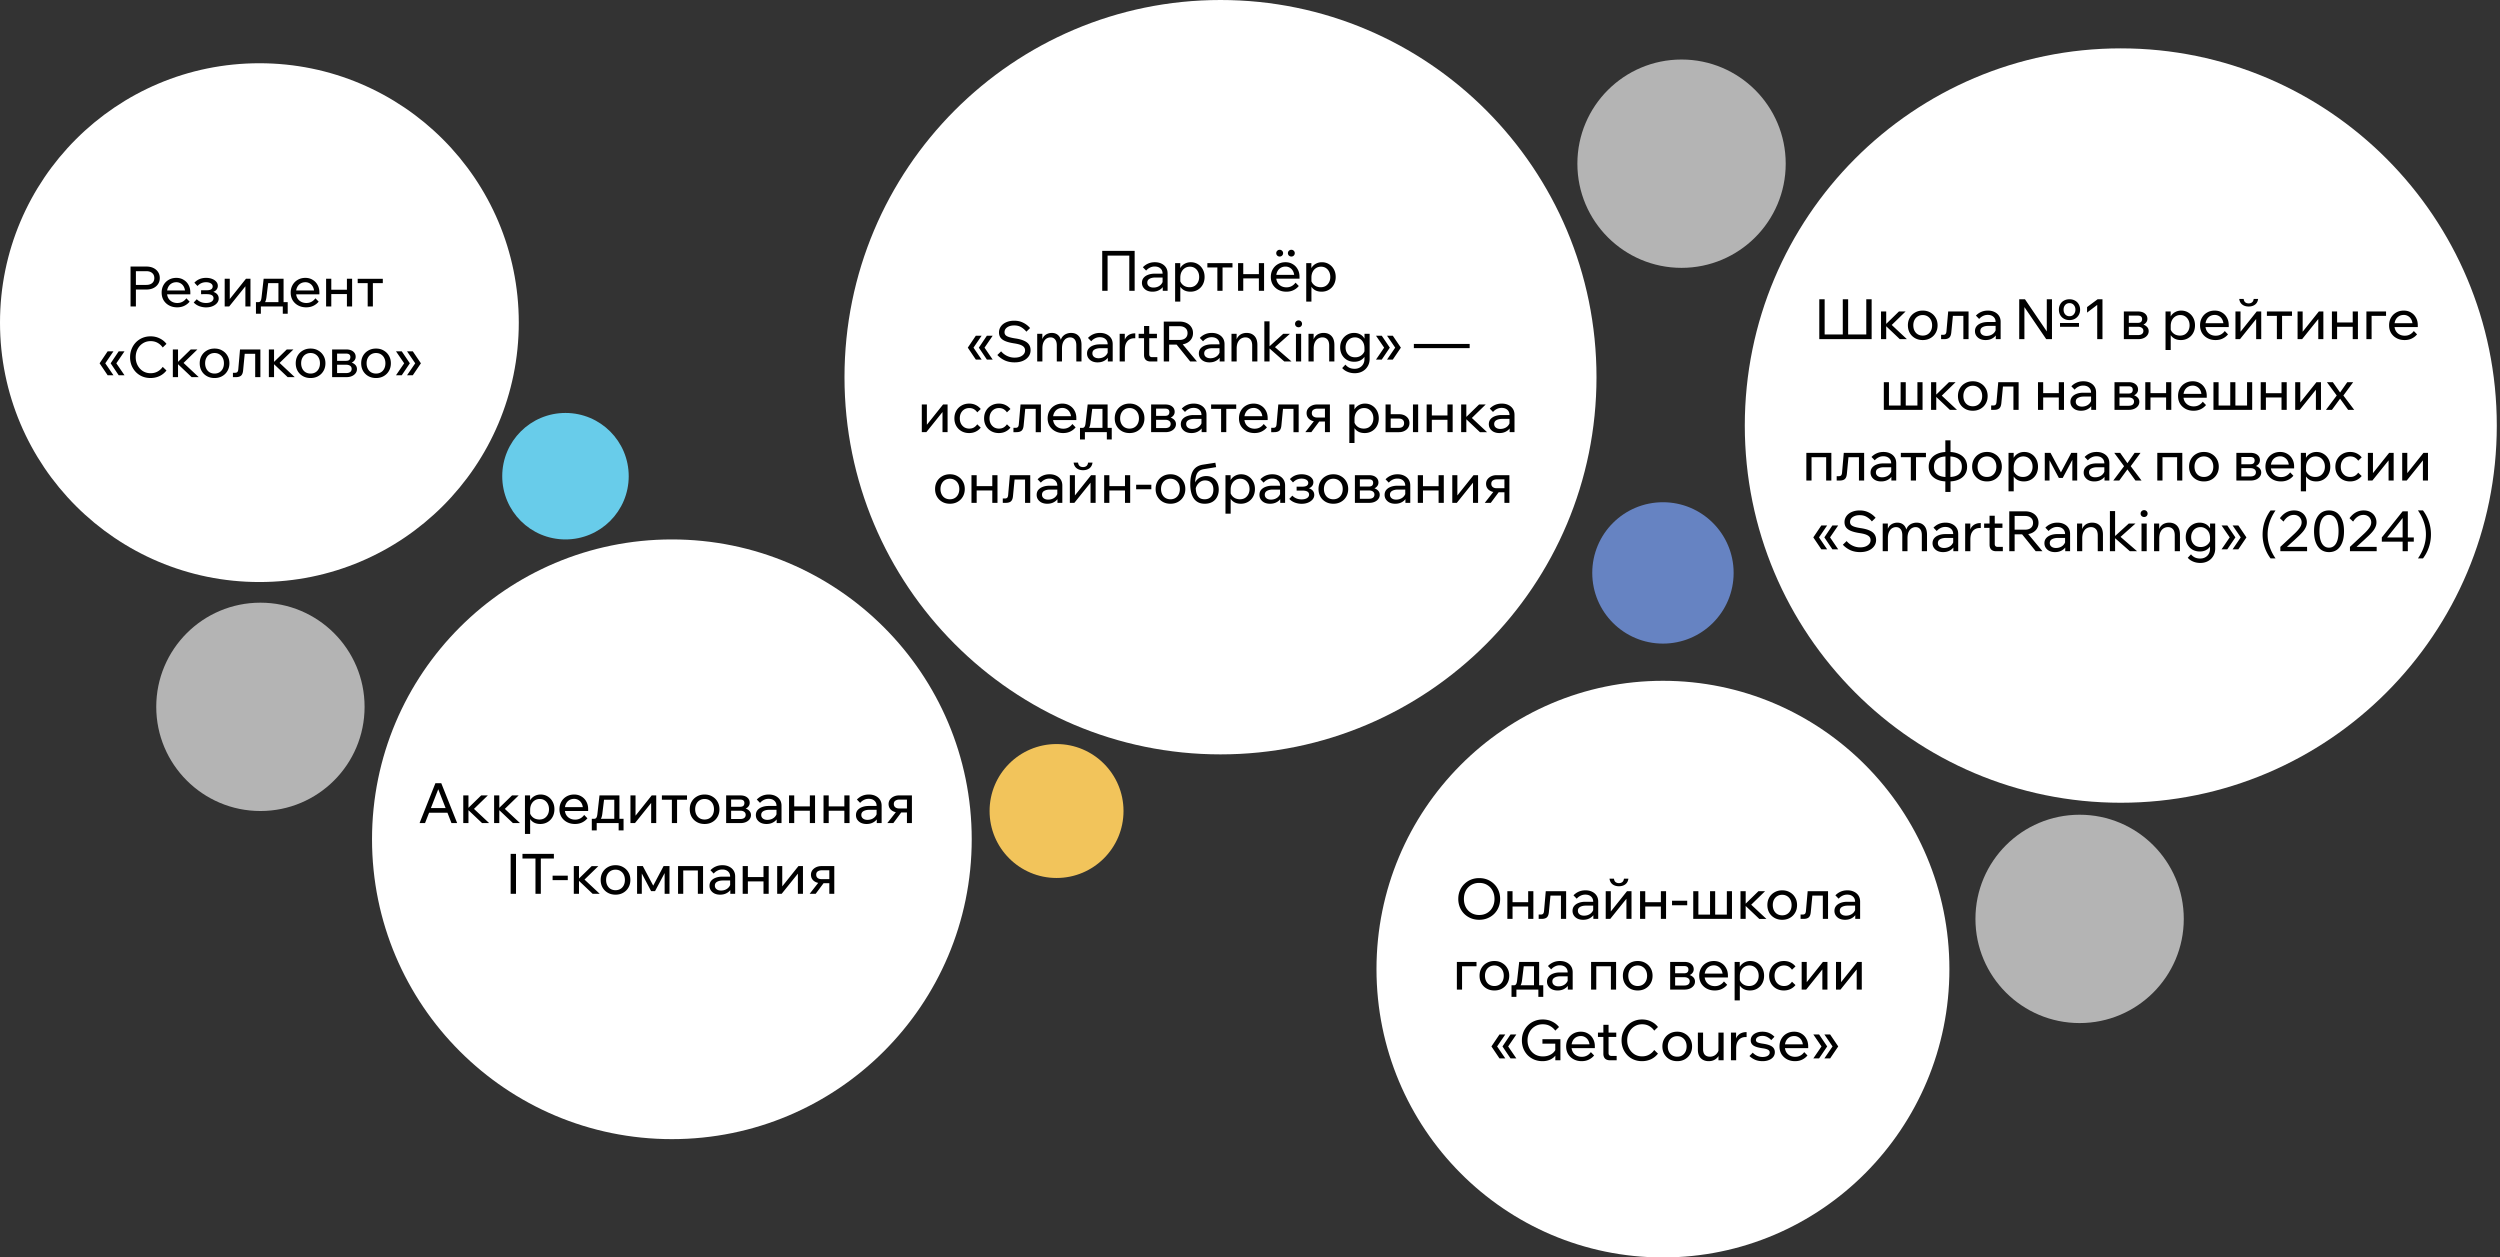 <svg width="672" height="338" fill="none" xmlns="http://www.w3.org/2000/svg"><rect width="100%" height="100%" fill="#333333" stroke="none"/><path d="M69.725 156.45c38.508 0 69.725-31.217 69.725-69.725C139.45 48.217 108.233 17 69.725 17 31.217 17 0 48.217 0 86.725c0 38.508 31.217 69.725 69.725 69.725Z" fill="#fff"/><path d="M36.529 82.372h-1.44V71.647h4.23c.73 0 1.365.13 1.905.39s.96.62 1.26 1.08c.31.46.465 1 .465 1.62 0 .62-.155 1.16-.465 1.62-.3.46-.72.82-1.26 1.08-.54.26-1.175.39-1.905.39h-2.94v-1.245h2.94c.67 0 1.195-.16 1.575-.48.39-.33.585-.785.585-1.365s-.195-1.03-.585-1.35c-.38-.33-.905-.495-1.575-.495h-2.79v9.48Zm13.567-2.19.87.9c-.39.48-.87.855-1.44 1.125-.56.27-1.195.405-1.905.405-.81 0-1.53-.17-2.16-.51a3.838 3.838 0 0 1-1.485-1.395c-.35-.6-.525-1.285-.525-2.055 0-.77.17-1.45.51-2.04.34-.6.81-1.07 1.41-1.41.6-.34 1.275-.51 2.025-.51.73 0 1.375.17 1.935.51.57.33 1.015.79 1.335 1.38.33.58.495 1.255.495 2.025v.09h-1.41v-.135c0-.54-.1-1.01-.3-1.41-.2-.41-.48-.725-.84-.945a2.162 2.162 0 0 0-1.215-.345c-.49 0-.925.115-1.305.345-.38.23-.675.555-.885.975-.21.41-.315.895-.315 1.455s.115 1.055.345 1.485c.24.42.57.745.99.975.42.23.9.345 1.44.345.99 0 1.8-.42 2.43-1.26Zm1.065-1.065h-6.675v-1.035h6.435l.24.525v.51Zm4.238 3.51c-.62 0-1.23-.11-1.83-.33-.6-.23-1.1-.56-1.5-.99l.825-.87c.66.67 1.485 1.005 2.475 1.005.62 0 1.11-.115 1.47-.345.37-.24.555-.555.555-.945 0-.72-.61-1.08-1.83-1.08H54.05v-1.05h1.53c.52 0 .915-.085 1.185-.255a.867.867 0 0 0 .405-.765c0-.35-.165-.625-.495-.825-.32-.21-.755-.315-1.305-.315-.9 0-1.665.34-2.295 1.02l-.825-.9c.82-.86 1.865-1.29 3.135-1.29.62 0 1.165.095 1.635.285.47.18.84.43 1.11.75.28.32.42.69.42 1.11 0 .4-.125.75-.375 1.05-.24.29-.585.5-1.035.63l-.015-.12c.53.13.94.355 1.23.675.29.32.435.71.435 1.17 0 .45-.15.855-.45 1.215-.3.36-.705.645-1.215.855-.5.21-1.075.315-1.725.315Zm4.997-.255v-7.44h1.365v5.61l-.105-.03 4.455-5.58h1.215v7.44H65.96v-5.61l.12.045-4.47 5.565h-1.215Zm8.733-.51v-.645h.27c.21 0 .37-.045.48-.135.12-.09.215-.24.285-.45.07-.22.125-.525.165-.915l.54-4.785h5.355v6.75h-1.38v-6.495l.975.915h-4.725l1.11-.915-.57 4.635c-.06.51-.16.915-.3 1.215-.13.29-.325.5-.585.63-.26.13-.615.195-1.065.195h-.555Zm-.33 2.475v-3.12h8.535v3.12h-1.32v-2.85l.87.885h-7.29l.525-.885v2.85H68.8Zm15.985-4.155.87.9c-.39.48-.87.855-1.44 1.125-.56.27-1.195.405-1.905.405-.81 0-1.53-.17-2.16-.51a3.838 3.838 0 0 1-1.485-1.395c-.35-.6-.525-1.285-.525-2.055 0-.77.17-1.45.51-2.04.34-.6.81-1.07 1.41-1.41.6-.34 1.275-.51 2.025-.51.73 0 1.375.17 1.935.51.57.33 1.015.79 1.335 1.38.33.58.495 1.255.495 2.025v.09h-1.41v-.135c0-.54-.1-1.01-.3-1.41-.2-.41-.48-.725-.84-.945a2.162 2.162 0 0 0-1.215-.345c-.49 0-.925.115-1.305.345-.38.23-.675.555-.885.975-.21.41-.315.895-.315 1.455s.115 1.055.345 1.485c.24.42.57.745.99.975.42.23.9.345 1.44.345.99 0 1.8-.42 2.43-1.26Zm1.065-1.065h-6.675v-1.035h6.435l.24.525v.51Zm7.403 3.255v-7.44h1.395v7.44h-1.395Zm-5.595 0v-7.44h1.395v7.44h-1.395Zm.675-3.33v-1.155h5.7v1.155h-5.7Zm10.502 3.33v-7.005h1.395v7.005h-1.395Zm-2.685-6.27v-1.17h6.75v1.17h-6.75Zm-67.217 24.76-2.16-3.21 2.16-3.21h1.56l-2.19 3.21 2.19 3.21h-1.56Zm2.97 0-2.16-3.21 2.16-3.21h1.56l-2.19 3.21 2.19 3.21h-1.56Zm11.838-2.25 1.005.975a5.066 5.066 0 0 1-1.83 1.485c-.75.36-1.575.54-2.475.54-.79 0-1.52-.14-2.19-.42a5.27 5.27 0 0 1-1.725-1.17 5.653 5.653 0 0 1-1.155-1.785 5.962 5.962 0 0 1-.405-2.22c0-.8.14-1.54.42-2.22.28-.69.665-1.285 1.155-1.785.5-.51 1.085-.905 1.755-1.185.67-.28 1.4-.42 2.19-.42.89 0 1.705.185 2.445.555.74.36 1.345.85 1.815 1.47l-1.005.975a4.07 4.07 0 0 0-1.365-1.245c-.55-.31-1.18-.465-1.89-.465-.76 0-1.445.19-2.055.57-.6.37-1.075.88-1.425 1.53-.35.64-.525 1.38-.525 2.22 0 .82.175 1.555.525 2.205.35.65.825 1.165 1.425 1.545.61.37 1.295.555 2.055.555.71 0 1.34-.155 1.89-.465a4.07 4.07 0 0 0 1.365-1.245Zm7.773 2.76-4.065-3.855h.15l3.675-3.585h1.785l-3.99 3.885-.285-.78 4.635 4.335h-1.905Zm-5.055 0v-7.44h1.395v7.44h-1.395Zm11.215.24c-.78 0-1.47-.17-2.07-.51-.6-.34-1.07-.805-1.41-1.395-.34-.6-.51-1.285-.51-2.055 0-.77.17-1.45.51-2.04.34-.59.81-1.055 1.41-1.395.6-.35 1.29-.525 2.07-.525.78 0 1.465.175 2.055.525.6.34 1.07.805 1.41 1.395.35.59.525 1.27.525 2.04s-.175 1.455-.525 2.055c-.34.59-.81 1.055-1.41 1.395-.59.34-1.275.51-2.055.51Zm0-1.2c.5 0 .94-.115 1.32-.345.38-.23.675-.555.885-.975.21-.42.315-.9.315-1.44 0-.54-.105-1.015-.315-1.425a2.326 2.326 0 0 0-.885-.975c-.38-.24-.82-.36-1.32-.36-.5 0-.945.12-1.335.36-.38.23-.675.555-.885.975-.21.41-.315.885-.315 1.425s.105 1.02.315 1.44c.21.42.505.745.885.975.39.23.835.345 1.335.345Zm4.937.96v-1.17h.57c.28 0 .485-.07.615-.21.14-.14.225-.385.255-.735l.465-5.325h5.475v7.44h-1.395v-7.185l.99.915h-4.8l1.08-.915-.51 5.31c-.06.7-.245 1.19-.555 1.47-.31.27-.775.405-1.395.405h-.795Zm14.713 0-4.065-3.855h.15l3.675-3.585h1.785l-3.99 3.885-.285-.78 4.635 4.335h-1.905Zm-5.055 0v-7.44h1.395v7.44h-1.395Zm11.216.24c-.78 0-1.47-.17-2.07-.51-.6-.34-1.07-.805-1.41-1.395-.34-.6-.51-1.285-.51-2.055 0-.77.17-1.45.51-2.04.34-.59.81-1.055 1.41-1.395.6-.35 1.29-.525 2.07-.525.78 0 1.465.175 2.055.525.6.34 1.07.805 1.41 1.395.35.59.525 1.27.525 2.04s-.175 1.455-.525 2.055c-.34.59-.81 1.055-1.41 1.395-.59.34-1.275.51-2.055.51Zm0-1.2c.5 0 .94-.115 1.32-.345.38-.23.675-.555.885-.975.21-.42.315-.9.315-1.44 0-.54-.105-1.015-.315-1.425a2.326 2.326 0 0 0-.885-.975c-.38-.24-.82-.36-1.32-.36-.5 0-.945.12-1.335.36-.38.23-.675.555-.885.975-.21.41-.315.885-.315 1.425s.105 1.02.315 1.44c.21.42.505.745.885.975.39.23.835.345 1.335.345Zm5.791.96v-7.44h3.795c.78 0 1.395.18 1.845.54.46.36.69.84.69 1.44 0 .38-.115.71-.345.99-.22.28-.52.495-.9.645l-.015-.135c.47.13.855.35 1.155.66.3.31.45.69.45 1.14 0 .42-.125.795-.375 1.125-.25.33-.585.585-1.005.765-.42.18-.89.27-1.41.27h-3.885Zm1.335-.33-.78-.765h3.225c.46 0 .82-.095 1.08-.285.26-.2.39-.48.39-.84 0-.35-.13-.62-.39-.81-.26-.2-.62-.3-1.08-.3h-3.06v-1.05h2.985c.44 0 .75-.09.93-.27.18-.18.27-.43.27-.75 0-.31-.095-.54-.285-.69-.18-.16-.485-.24-.915-.24h-3.165l.795-.795v6.795Zm10.467.57c-.78 0-1.47-.17-2.07-.51-.6-.34-1.07-.805-1.41-1.395-.34-.6-.51-1.285-.51-2.055 0-.77.17-1.45.51-2.04.34-.59.81-1.055 1.41-1.395.6-.35 1.29-.525 2.07-.525.78 0 1.465.175 2.055.525.6.34 1.07.805 1.41 1.395.35.59.525 1.27.525 2.04s-.175 1.455-.525 2.055c-.34.59-.81 1.055-1.41 1.395-.59.34-1.275.51-2.055.51Zm0-1.2c.5 0 .94-.115 1.32-.345.38-.23.675-.555.885-.975.21-.42.315-.9.315-1.44 0-.54-.105-1.015-.315-1.425a2.326 2.326 0 0 0-.885-.975c-.38-.24-.82-.36-1.32-.36-.5 0-.945.12-1.335.36-.38.23-.675.555-.885.975-.21.41-.315.885-.315 1.425s.105 1.02.315 1.44c.21.42.505.745.885.975.39.23.835.345 1.335.345Zm6.916-5.97 2.175 3.21-2.175 3.21h-1.545l2.19-3.21-2.19-3.21h1.545Zm2.97 0 2.175 3.21-2.175 3.21h-1.545l2.19-3.21-2.19-3.21h1.545Z" fill="#000"/><path d="M152 145c9.389 0 17-7.611 17-17s-7.611-17-17-17-17 7.611-17 17 7.611 17 17 17Z" fill="#68CCEA"/><path d="M180.599 306.199c44.514 0 80.6-36.086 80.6-80.6 0-44.513-36.086-80.599-80.6-80.599C136.086 145 100 181.086 100 225.599c0 44.514 36.086 80.6 80.599 80.6Z" fill="#fff"/><path d="M120.788 218.457h-6v-1.245h6v1.245Zm2.1 2.79h-1.53l-3.825-9.795h.54l-3.825 9.795h-1.47l4.26-10.725h1.575l4.275 10.725Zm6.693 0-4.065-3.855h.15l3.675-3.585h1.785l-3.99 3.885-.285-.78 4.635 4.335h-1.905Zm-5.055 0v-7.44h1.395v7.44h-1.395Zm13.346 0-4.065-3.855h.15l3.675-3.585h1.785l-3.99 3.885-.285-.78 4.635 4.335h-1.905Zm-5.055 0v-7.44h1.395v7.44h-1.395Zm9.686 2.91h-1.395v-10.35h1.38v2.28h-.315c.08-.49.265-.925.555-1.305.3-.38.67-.675 1.11-.885.45-.22.94-.33 1.47-.33.72 0 1.36.175 1.92.525.56.34 1 .81 1.32 1.41.32.59.48 1.265.48 2.025 0 .77-.165 1.455-.495 2.055a3.55 3.55 0 0 1-1.35 1.395c-.57.34-1.22.51-1.95.51-.67 0-1.25-.135-1.74-.405-.49-.28-.86-.655-1.11-1.125-.25-.48-.35-1.015-.3-1.605l.285-.285c.04.43.18.815.42 1.155.25.34.565.605.945.795.39.18.81.27 1.26.27.52 0 .97-.115 1.35-.345.38-.24.68-.57.9-.99.22-.42.33-.895.33-1.425s-.105-1-.315-1.41c-.21-.42-.5-.75-.87-.99s-.805-.36-1.305-.36c-.5 0-.945.125-1.335.375-.38.24-.685.58-.915 1.02-.22.44-.33.95-.33 1.53v6.465Zm14.526-5.1.87.9c-.39.48-.87.855-1.44 1.125-.56.27-1.195.405-1.905.405-.81 0-1.53-.17-2.16-.51a3.838 3.838 0 0 1-1.485-1.395c-.35-.6-.525-1.285-.525-2.055 0-.77.17-1.45.51-2.04.34-.6.81-1.07 1.41-1.41.6-.34 1.275-.51 2.025-.51.73 0 1.375.17 1.935.51.57.33 1.015.79 1.335 1.38.33.58.495 1.255.495 2.025v.09h-1.41v-.135c0-.54-.1-1.01-.3-1.41-.2-.41-.48-.725-.84-.945a2.162 2.162 0 0 0-1.215-.345c-.49 0-.925.115-1.305.345-.38.23-.675.555-.885.975-.21.41-.315.895-.315 1.455s.115 1.055.345 1.485c.24.42.57.745.99.975.42.23.9.345 1.44.345.99 0 1.8-.42 2.43-1.26Zm1.065-1.065h-6.675v-1.035h6.435l.24.525v.51Zm1.313 2.745v-.645h.27c.21 0 .37-.045.48-.135.12-.09.215-.24.285-.45.07-.22.125-.525.165-.915l.54-4.785h5.355v6.75h-1.38v-6.495l.975.915h-4.725l1.11-.915-.57 4.635c-.06.51-.16.915-.3 1.215-.13.29-.325.5-.585.63-.26.13-.615.195-1.065.195h-.555Zm-.33 2.475v-3.12h8.535v3.12h-1.32v-2.85l.87.885h-7.29l.525-.885v2.85h-1.32Zm10.39-1.965v-7.44h1.365v5.61l-.105-.03 4.455-5.58h1.215v7.44h-1.365v-5.61l.12.045-4.47 5.565h-1.215Zm11.134 0v-7.005h1.395v7.005h-1.395Zm-2.685-6.27v-1.17h6.75v1.17h-6.75Zm11.482 6.51c-.78 0-1.47-.17-2.07-.51-.6-.34-1.07-.805-1.41-1.395-.34-.6-.51-1.285-.51-2.055 0-.77.17-1.45.51-2.04.34-.59.81-1.055 1.41-1.395.6-.35 1.29-.525 2.07-.525.78 0 1.465.175 2.055.525.6.34 1.07.805 1.41 1.395.35.59.525 1.27.525 2.04s-.175 1.455-.525 2.055c-.34.59-.81 1.055-1.41 1.395-.59.34-1.275.51-2.055.51Zm0-1.2c.5 0 .94-.115 1.32-.345.38-.23.675-.555.885-.975.21-.42.315-.9.315-1.44 0-.54-.105-1.015-.315-1.425a2.326 2.326 0 0 0-.885-.975c-.38-.24-.82-.36-1.32-.36-.5 0-.945.12-1.335.36-.38.23-.675.555-.885.975-.21.41-.315.885-.315 1.425s.105 1.02.315 1.44c.21.42.505.745.885.975.39.23.835.345 1.335.345Zm5.792.96v-7.44h3.795c.78 0 1.395.18 1.845.54.46.36.69.84.69 1.44 0 .38-.115.71-.345.99-.22.28-.52.495-.9.645l-.015-.135c.47.13.855.35 1.155.66.3.31.45.69.45 1.14 0 .42-.125.795-.375 1.125-.25.33-.585.585-1.005.765-.42.18-.89.27-1.41.27h-3.885Zm1.335-.33-.78-.765h3.225c.46 0 .82-.095 1.08-.285.26-.2.39-.48.39-.84 0-.35-.13-.62-.39-.81-.26-.2-.62-.3-1.08-.3h-3.06v-1.05h2.985c.44 0 .75-.09.93-.27.18-.18.27-.43.27-.75 0-.31-.095-.54-.285-.69-.18-.16-.485-.24-.915-.24h-3.165l.795-.795v6.795Zm13.55.33h-1.305v-1.47l-.045-.36v-2.775c0-.59-.19-1.055-.57-1.395-.38-.35-.895-.525-1.545-.525-.47 0-.9.1-1.29.3-.39.19-.73.455-1.02.795l-.87-.9c.41-.43.88-.76 1.41-.99.54-.24 1.14-.36 1.8-.36.68 0 1.275.125 1.785.375.52.25.925.6 1.215 1.05.29.44.435.975.435 1.605v4.65Zm-4.05.24c-.56 0-1.055-.1-1.485-.3a2.488 2.488 0 0 1-1.005-.855c-.24-.36-.36-.77-.36-1.23 0-.52.145-.96.435-1.32.3-.37.71-.65 1.23-.84.52-.2 1.115-.3 1.785-.3h2.265v1.035h-2.115c-.63 0-1.15.115-1.56.345-.4.22-.6.565-.6 1.035 0 .4.15.72.45.96.31.24.71.36 1.2.36.48 0 .915-.095 1.305-.285.39-.19.7-.455.93-.795.24-.35.375-.75.405-1.2l.495.27c0 .6-.145 1.135-.435 1.605-.29.47-.69.84-1.2 1.11-.5.27-1.08.405-1.74.405Zm11.664-.24v-7.44h1.395v7.44h-1.395Zm-5.595 0v-7.44h1.395v7.44h-1.395Zm.675-3.33v-1.155h5.7v1.155h-5.7Zm14.193 3.33v-7.44h1.395v7.44h-1.395Zm-5.595 0v-7.44h1.395v7.44h-1.395Zm.675-3.33v-1.155h5.7v1.155h-5.7Zm14.942 3.33h-1.305v-1.47l-.045-.36v-2.775c0-.59-.19-1.055-.57-1.395-.38-.35-.895-.525-1.545-.525-.47 0-.9.1-1.29.3-.39.19-.73.455-1.02.795l-.87-.9c.41-.43.88-.76 1.41-.99.54-.24 1.14-.36 1.8-.36.68 0 1.275.125 1.785.375.52.25.925.6 1.215 1.05.29.44.435.975.435 1.605v4.65Zm-4.05.24c-.56 0-1.055-.1-1.485-.3a2.488 2.488 0 0 1-1.005-.855c-.24-.36-.36-.77-.36-1.23 0-.52.145-.96.435-1.32.3-.37.71-.65 1.23-.84.52-.2 1.115-.3 1.785-.3h2.265v1.035h-2.115c-.63 0-1.15.115-1.56.345-.4.22-.6.565-.6 1.035 0 .4.15.72.45.96.31.24.71.36 1.2.36.48 0 .915-.095 1.305-.285.39-.19.7-.455.93-.795.24-.35.375-.75.405-1.2l.495.27c0 .6-.145 1.135-.435 1.605-.29.47-.69.84-1.2 1.11-.5.27-1.08.405-1.74.405Zm10.854-.24v-7.23l.885.915h-2.955c-.39 0-.73.095-1.02.285-.29.18-.435.48-.435.9 0 .38.13.675.39.885.26.21.62.315 1.08.315h2.715v1.08h-2.805c-.84 0-1.515-.205-2.025-.615-.51-.42-.765-.975-.765-1.665 0-.44.12-.83.36-1.17.25-.35.585-.625 1.005-.825.43-.21.91-.315 1.44-.315h3.465v7.44h-1.335Zm-5.28 0 2.655-3.39h1.485l-2.52 3.39h-1.62Zm-99.804 19h-1.44v-10.725h1.44v10.725Zm6.673 0h-1.44v-9.615h1.44v9.615Zm3.51-9.465h-8.445v-1.26h8.445v1.26Zm3.734 5.805h-4.08v-1.215h4.08v1.215Zm6.674 3.66-4.065-3.855h.15l3.675-3.585h1.785l-3.99 3.885-.285-.78 4.635 4.335h-1.905Zm-5.055 0v-7.44h1.395v7.44h-1.395Zm11.216.24c-.78 0-1.47-.17-2.07-.51-.6-.34-1.07-.805-1.41-1.395-.34-.6-.51-1.285-.51-2.055 0-.77.17-1.45.51-2.04.34-.59.81-1.055 1.41-1.395.6-.35 1.29-.525 2.07-.525.78 0 1.465.175 2.055.525.6.34 1.07.805 1.41 1.395.35.59.525 1.27.525 2.04s-.175 1.455-.525 2.055c-.34.59-.81 1.055-1.41 1.395-.59.34-1.275.51-2.055.51Zm0-1.2c.5 0 .94-.115 1.32-.345.38-.23.675-.555.885-.975.21-.42.315-.9.315-1.44 0-.54-.105-1.015-.315-1.425a2.326 2.326 0 0 0-.885-.975c-.38-.24-.82-.36-1.32-.36-.5 0-.945.12-1.335.36-.38.23-.675.555-.885.975-.21.41-.315.885-.315 1.425s.105 1.02.315 1.44c.21.42.505.745.885.975.39.23.835.345 1.335.345Zm5.791.96v-7.44h1.545l2.925 5.49h-.255l2.91-5.49h1.59v7.44h-1.305v-6.96l.645.18-3.225 6.075h-1.05l-3.21-6.075.705-.165v6.945h-1.275Zm11.016 0v-7.44h6.72v7.44h-1.395v-7.185l.99.915h-6.03l1.11-.915v7.185h-1.395Zm15.353 0h-1.305v-1.47l-.045-.36v-2.775c0-.59-.19-1.055-.57-1.395-.38-.35-.895-.525-1.545-.525-.47 0-.9.1-1.29.3-.39.19-.73.455-1.02.795l-.87-.9c.41-.43.88-.76 1.41-.99.54-.24 1.14-.36 1.8-.36.68 0 1.275.125 1.785.375.52.25.925.6 1.215 1.05.29.44.435.975.435 1.605v4.65Zm-4.05.24c-.56 0-1.055-.1-1.485-.3a2.488 2.488 0 0 1-1.005-.855c-.24-.36-.36-.77-.36-1.23 0-.52.145-.96.435-1.32.3-.37.71-.65 1.23-.84.52-.2 1.115-.3 1.785-.3h2.265v1.035h-2.115c-.63 0-1.15.115-1.56.345-.4.22-.6.565-.6 1.035 0 .4.15.72.45.96.31.24.71.36 1.2.36.48 0 .915-.095 1.305-.285.39-.19.7-.455.93-.795.24-.35.375-.75.405-1.2l.495.27c0 .6-.145 1.135-.435 1.605-.29.47-.69.84-1.2 1.11-.5.27-1.08.405-1.74.405Zm11.665-.24v-7.44h1.395v7.44h-1.395Zm-5.595 0v-7.44h1.395v7.44h-1.395Zm.675-3.33v-1.155h5.7v1.155h-5.7Zm8.597 3.33v-7.44h1.365v5.61l-.105-.03 4.455-5.58h1.215v7.44h-1.365v-5.61l.12.045-4.47 5.565h-1.215Zm14.014 0v-7.23l.885.915h-2.955c-.39 0-.73.095-1.02.285-.29.18-.435.48-.435.9 0 .38.13.675.39.885.26.21.62.315 1.08.315h2.715v1.08h-2.805c-.84 0-1.515-.205-2.025-.615-.51-.42-.765-.975-.765-1.665 0-.44.12-.83.36-1.17.25-.35.585-.625 1.005-.825.43-.21.91-.315 1.44-.315h3.465v7.44h-1.335Zm-5.28 0 2.655-3.39h1.485l-2.52 3.39h-1.62Z" fill="#000"/><path d="M328.069 202.778c55.819 0 101.069-45.393 101.069-101.389C429.138 45.393 383.888 0 328.069 0S227 45.393 227 101.389c0 55.996 45.25 101.389 101.069 101.389Z" fill="#fff"/><path d="M296.279 78.166V67.441h8.715v10.725h-1.44V67.771l.75.93h-7.365l.78-.93v10.395h-1.44Zm17.575 0h-1.305v-1.47l-.045-.36v-2.775c0-.59-.19-1.055-.57-1.395-.38-.35-.895-.525-1.545-.525-.47 0-.9.1-1.29.3-.39.19-.73.455-1.02.795l-.87-.9c.41-.43.88-.76 1.41-.99.54-.24 1.14-.36 1.8-.36.68 0 1.275.125 1.785.375.52.25.925.6 1.215 1.05.29.44.435.975.435 1.605v4.65Zm-4.05.24c-.56 0-1.055-.1-1.485-.3a2.488 2.488 0 0 1-1.005-.855c-.24-.36-.36-.77-.36-1.23 0-.52.145-.96.435-1.32.3-.37.71-.65 1.23-.84.52-.2 1.115-.3 1.785-.3h2.265v1.035h-2.115c-.63 0-1.15.115-1.56.345-.4.22-.6.565-.6 1.035 0 .4.15.72.45.96.31.24.71.36 1.2.36.48 0 .915-.095 1.305-.285.39-.19.7-.455.93-.795.24-.35.375-.75.405-1.2l.495.27c0 .6-.145 1.135-.435 1.605-.29.47-.69.84-1.2 1.11-.5.27-1.08.405-1.74.405Zm7.464 2.67h-1.395v-10.35h1.38v2.28h-.315c.08-.49.265-.925.555-1.305.3-.38.67-.675 1.11-.885.45-.22.94-.33 1.47-.33.72 0 1.36.175 1.92.525.56.34 1 .81 1.32 1.41.32.59.48 1.265.48 2.025 0 .77-.165 1.455-.495 2.055a3.55 3.55 0 0 1-1.35 1.395c-.57.34-1.22.51-1.95.51-.67 0-1.25-.135-1.74-.405-.49-.28-.86-.655-1.11-1.125-.25-.48-.35-1.015-.3-1.605l.285-.285c.04.43.18.815.42 1.155.25.34.565.605.945.795.39.18.81.27 1.26.27.52 0 .97-.115 1.35-.345.38-.24.68-.57.9-.99.22-.42.33-.895.33-1.425s-.105-1-.315-1.41c-.21-.42-.5-.75-.87-.99s-.805-.36-1.305-.36c-.5 0-.945.125-1.335.375-.38.24-.685.58-.915 1.02-.22.44-.33.95-.33 1.53v6.465Zm9.958-2.91v-7.005h1.395v7.005h-1.395Zm-2.685-6.27v-1.17h6.75v1.17h-6.75Zm13.846 6.27v-7.44h1.395v7.44h-1.395Zm-5.595 0v-7.44h1.395v7.44h-1.395Zm.675-3.33v-1.155h5.7v1.155h-5.7Zm14.777 1.14.87.9c-.39.48-.87.855-1.44 1.125-.56.27-1.195.405-1.905.405-.81 0-1.53-.17-2.16-.51a3.838 3.838 0 0 1-1.485-1.395c-.35-.6-.525-1.285-.525-2.055 0-.77.17-1.45.51-2.04.34-.6.81-1.07 1.41-1.41.6-.34 1.275-.51 2.025-.51.73 0 1.375.17 1.935.51.57.33 1.015.79 1.335 1.38.33.58.495 1.255.495 2.025v.09h-1.41v-.135c0-.54-.1-1.01-.3-1.41-.2-.41-.48-.725-.84-.945a2.162 2.162 0 0 0-1.215-.345c-.49 0-.925.115-1.305.345-.38.23-.675.555-.885.975-.21.41-.315.895-.315 1.455s.115 1.055.345 1.485c.24.42.57.745.99.975.42.23.9.345 1.44.345.99 0 1.8-.42 2.43-1.26Zm1.065-1.065h-6.675v-1.035h6.435l.24.525v.51Zm-2.19-5.955a.925.925 0 0 1-.66-.255.88.88 0 0 1-.27-.645c0-.26.09-.475.27-.645.18-.18.4-.27.66-.27s.475.09.645.27c.18.17.27.385.27.645a.88.88 0 0 1-.27.645.874.874 0 0 1-.645.255Zm-3.15 0a.907.907 0 0 1-.645-.255.88.88 0 0 1-.27-.645c0-.26.09-.475.27-.645a.88.88 0 0 1 .645-.27c.27 0 .49.09.66.27.18.17.27.385.27.645a.88.88 0 0 1-.27.645.893.893 0 0 1-.66.255Zm8.543 12.12h-1.395v-10.35h1.38v2.28h-.315c.08-.49.265-.925.555-1.305.3-.38.67-.675 1.11-.885.45-.22.94-.33 1.47-.33.72 0 1.36.175 1.92.525.56.34 1 .81 1.32 1.41.32.59.48 1.265.48 2.025 0 .77-.165 1.455-.495 2.055a3.55 3.55 0 0 1-1.35 1.395c-.57.34-1.22.51-1.95.51-.67 0-1.25-.135-1.74-.405-.49-.28-.86-.655-1.11-1.125-.25-.48-.35-1.015-.3-1.605l.285-.285c.04.43.18.815.42 1.155.25.34.565.605.945.795.39.18.81.27 1.26.27.52 0 .97-.115 1.35-.345.38-.24.68-.57.9-.99.22-.42.33-.895.33-1.425s-.105-1-.315-1.41c-.21-.42-.5-.75-.87-.99s-.805-.36-1.305-.36c-.5 0-.945.125-1.335.375-.38.24-.685.58-.915 1.02-.22.44-.33.95-.33 1.53v6.465Zm-90.208 15.58-2.16-3.21 2.16-3.21h1.56l-2.19 3.21 2.19 3.21h-1.56Zm2.97 0-2.16-3.21 2.16-3.21h1.56l-2.19 3.21 2.19 3.21h-1.56Zm2.809-1.23 1.02-.99c.29.35.625.65 1.005.9.38.25.79.445 1.23.585.44.14.905.21 1.395.21.55 0 1.035-.08 1.455-.24.42-.17.75-.4.99-.69.24-.29.36-.63.36-1.02 0-.51-.225-.91-.675-1.2-.44-.3-1.2-.53-2.28-.69-.98-.15-1.765-.35-2.355-.6-.59-.25-1.02-.565-1.29-.945-.27-.39-.405-.85-.405-1.38 0-.62.175-1.17.525-1.65.35-.48.83-.85 1.44-1.11.62-.27 1.325-.405 2.115-.405.91 0 1.715.18 2.415.54a5.9 5.9 0 0 1 1.86 1.44l-1.005.975a4.988 4.988 0 0 0-1.395-1.215c-.52-.31-1.145-.465-1.875-.465-.76 0-1.385.17-1.875.51-.48.33-.72.775-.72 1.335 0 .29.09.54.27.75.18.2.475.37.885.51.41.14.96.265 1.65.375 1 .14 1.805.35 2.415.63.62.27 1.07.615 1.35 1.035.29.42.435.925.435 1.515 0 .65-.185 1.22-.555 1.71-.36.49-.865.875-1.515 1.155-.64.27-1.38.405-2.22.405-.99 0-1.87-.175-2.64-.525a6.478 6.478 0 0 1-2.01-1.455Zm22.629 1.74h-1.395v-4.305c0-.72-.15-1.26-.45-1.62-.3-.37-.71-.555-1.23-.555-.37 0-.725.105-1.065.315-.33.21-.6.54-.81.99-.2.44-.3 1.015-.3 1.725v3.45h-1.395v-4.305c0-.72-.155-1.26-.465-1.62-.3-.37-.705-.555-1.215-.555-.38 0-.74.105-1.08.315-.33.21-.6.54-.81.99-.2.44-.3 1.015-.3 1.725v3.45h-1.395v-7.44h1.38v1.815l-.12-.015c.14-.51.345-.91.615-1.2.28-.29.595-.5.945-.63.36-.14.725-.21 1.095-.21.67 0 1.22.185 1.65.555.44.37.725.915.855 1.635h-.18c.14-.53.355-.955.645-1.275.3-.32.64-.55 1.02-.69.39-.15.785-.225 1.185-.225.89 0 1.58.28 2.07.84.5.55.75 1.35.75 2.4v4.44Zm8.383 0h-1.305v-1.47l-.045-.36v-2.775c0-.59-.19-1.055-.57-1.395-.38-.35-.895-.525-1.545-.525-.47 0-.9.1-1.29.3-.39.19-.73.455-1.02.795l-.87-.9c.41-.43.88-.76 1.41-.99.54-.24 1.14-.36 1.8-.36.68 0 1.275.125 1.785.375.52.25.925.6 1.215 1.05.29.44.435.975.435 1.605v4.65Zm-4.05.24c-.56 0-1.055-.1-1.485-.3a2.488 2.488 0 0 1-1.005-.855c-.24-.36-.36-.77-.36-1.23 0-.52.145-.96.435-1.32.3-.37.71-.65 1.23-.84.52-.2 1.115-.3 1.785-.3h2.265v1.035h-2.115c-.63 0-1.15.115-1.56.345-.4.22-.6.565-.6 1.035 0 .4.15.72.45.96.31.24.71.36 1.2.36.48 0 .915-.095 1.305-.285.39-.19.7-.455.93-.795.24-.35.375-.75.405-1.2l.495.27c0 .6-.145 1.135-.435 1.605-.29.47-.69.84-1.2 1.11-.5.27-1.08.405-1.74.405Zm10.12-7.8v1.32h-.33c-.45 0-.865.11-1.245.33-.37.21-.67.545-.9 1.005-.22.45-.33 1.04-.33 1.77v3.135h-1.395v-7.44h1.38v2.385h-.21c.11-.63.31-1.125.6-1.485.3-.36.645-.62 1.035-.78.39-.16.79-.24 1.2-.24h.195Zm5.925 7.56h-1.785c-.58 0-1.025-.15-1.335-.45-.3-.31-.45-.75-.45-1.32v-7.77h1.395v7.59c0 .25.065.445.195.585.13.13.32.195.57.195h1.41v1.17Zm-.105-6.27h-4.92v-1.17h4.92v1.17Zm3.275 6.27h-1.44V86.441h4.23c.73 0 1.365.13 1.905.39s.96.62 1.26 1.08c.31.46.465 1 .465 1.62 0 .62-.155 1.16-.465 1.62-.3.46-.72.82-1.26 1.08-.54.26-1.175.39-1.905.39h-2.94v-1.245h2.94c.67 0 1.195-.16 1.575-.48.39-.33.585-.785.585-1.365s-.195-1.03-.585-1.35c-.38-.33-.905-.495-1.575-.495h-2.79v9.48Zm7.485 0h-1.815l-4.02-4.995h1.68l4.155 4.995Zm7.409 0h-1.305v-1.47l-.045-.36v-2.775c0-.59-.19-1.055-.57-1.395-.38-.35-.895-.525-1.545-.525-.47 0-.9.1-1.29.3-.39.19-.73.455-1.02.795l-.87-.9c.41-.43.88-.76 1.41-.99.54-.24 1.14-.36 1.8-.36.68 0 1.275.125 1.785.375.52.25.925.6 1.215 1.05.29.44.435.975.435 1.605v4.65Zm-4.05.24c-.56 0-1.055-.1-1.485-.3a2.488 2.488 0 0 1-1.005-.855c-.24-.36-.36-.77-.36-1.23 0-.52.145-.96.435-1.32.3-.37.71-.65 1.23-.84.52-.2 1.115-.3 1.785-.3h2.265v1.035h-2.115c-.63 0-1.15.115-1.56.345-.4.22-.6.565-.6 1.035 0 .4.15.72.45.96.31.24.71.36 1.2.36.48 0 .915-.095 1.305-.285.39-.19.7-.455.93-.795.24-.35.375-.75.405-1.2l.495.27c0 .6-.145 1.135-.435 1.605-.29.47-.69.84-1.2 1.11-.5.27-1.08.405-1.74.405Zm12.879-.24h-1.395v-4.29c0-.73-.165-1.275-.495-1.635-.33-.37-.775-.555-1.335-.555-.4 0-.78.105-1.14.315-.36.21-.65.54-.87.99-.22.45-.33 1.03-.33 1.74v3.435h-1.395v-7.44h1.38v2.28h-.21c.11-.63.31-1.125.6-1.485.29-.37.635-.635 1.035-.795.4-.16.815-.24 1.245-.24.9 0 1.61.28 2.13.84.52.55.78 1.35.78 2.4v4.44Zm3.268 0h-1.395v-10.8h1.395v10.8Zm5.91 0h-1.935l-4.38-3.855h.15l3.93-3.585h1.8l-4.17 3.72v-.27l4.605 3.99Zm2.586 0h-1.395v-7.44h1.395v7.44Zm-.69-9.195a.979.979 0 0 1-.675-.255.898.898 0 0 1-.27-.66c0-.26.09-.48.27-.66.19-.18.415-.27.675-.27.26 0 .48.09.66.27.18.18.27.4.27.66s-.09.48-.27.66c-.18.17-.4.255-.66.255Zm9.624 9.195h-1.395v-4.29c0-.73-.165-1.275-.495-1.635-.33-.37-.775-.555-1.335-.555-.4 0-.78.105-1.14.315-.36.21-.65.54-.87.99-.22.45-.33 1.03-.33 1.74v3.435h-1.395v-7.44h1.38v2.28h-.21c.11-.63.31-1.125.6-1.485.29-.37.635-.635 1.035-.795.4-.16.815-.24 1.245-.24.9 0 1.61.28 2.13.84.52.55.78 1.35.78 2.4v4.44Zm9.478-.72c0 .76-.175 1.43-.525 2.01-.34.58-.81 1.035-1.41 1.365-.6.33-1.29.495-2.07.495-.71 0-1.355-.125-1.935-.375a3.852 3.852 0 0 1-1.44-1.005l.87-.93c.28.35.62.625 1.02.825.41.2.895.3 1.455.3.53 0 .99-.115 1.38-.345.4-.22.71-.53.93-.93.22-.39.33-.85.33-1.38v-2.865c0-.64-.12-1.175-.36-1.605a2.467 2.467 0 0 0-.945-.975 2.36 2.36 0 0 0-1.245-.345c-.49 0-.93.12-1.32.36-.38.24-.675.565-.885.975-.21.4-.315.855-.315 1.365 0 .52.105.98.315 1.38.22.4.52.715.9.945.39.22.845.33 1.365.33.46 0 .88-.095 1.26-.285.38-.19.69-.45.93-.78.25-.34.395-.725.435-1.155l.285.285c.07.6-.03 1.135-.3 1.605-.26.47-.64.845-1.14 1.125-.49.27-1.06.405-1.71.405-.72 0-1.37-.16-1.95-.48a3.611 3.611 0 0 1-1.35-1.365c-.33-.59-.495-1.26-.495-2.01 0-.76.165-1.43.495-2.01.34-.59.79-1.05 1.35-1.38.57-.34 1.205-.51 1.905-.51.51 0 .98.095 1.41.285.44.19.81.475 1.11.855.3.37.495.83.585 1.38h-.315v-2.28h1.38v6.72Zm3.251-6.21 2.175 3.21-2.175 3.21h-1.545l2.19-3.21-2.19-3.21h1.545Zm2.97 0 2.175 3.21-2.175 3.21h-1.545l2.19-3.21-2.19-3.21h1.545Zm20.663 3.345h-15v-1.14h15v1.14ZM247.78 116.166v-7.44h1.365v5.61l-.105-.03 4.455-5.58h1.215v7.44h-1.365v-5.61l.12.045-4.47 5.565h-1.215Zm14.898-2.115.945.9c-.36.45-.805.805-1.335 1.065-.53.26-1.13.39-1.8.39-.76 0-1.44-.17-2.04-.51a3.736 3.736 0 0 1-1.395-1.395c-.34-.6-.51-1.285-.51-2.055 0-.76.17-1.435.51-2.025.34-.6.81-1.07 1.41-1.41.61-.35 1.295-.525 2.055-.525.66 0 1.25.13 1.77.39.53.26.975.615 1.335 1.065l-.945.9c-.23-.35-.52-.63-.87-.84-.35-.21-.77-.315-1.26-.315-.5 0-.945.12-1.335.36-.38.23-.68.555-.9.975-.21.41-.315.885-.315 1.425s.105 1.02.315 1.44c.22.41.52.735.9.975.39.23.835.345 1.335.345s.92-.105 1.26-.315c.35-.21.64-.49.87-.84Zm7.984 0 .945.9c-.36.45-.805.805-1.335 1.065-.53.26-1.13.39-1.8.39-.76 0-1.44-.17-2.04-.51a3.736 3.736 0 0 1-1.395-1.395c-.34-.6-.51-1.285-.51-2.055 0-.76.17-1.435.51-2.025.34-.6.81-1.07 1.41-1.41.61-.35 1.295-.525 2.055-.525.66 0 1.25.13 1.77.39.53.26.975.615 1.335 1.065l-.945.9c-.23-.35-.52-.63-.87-.84-.35-.21-.77-.315-1.26-.315-.5 0-.945.12-1.335.36-.38.23-.68.555-.9.975-.21.41-.315.885-.315 1.425s.105 1.02.315 1.44c.22.41.52.735.9.975.39.23.835.345 1.335.345s.92-.105 1.26-.315c.35-.21.64-.49.87-.84Zm1.751 2.115v-1.17h.57c.28 0 .485-.07.615-.21.14-.14.225-.385.255-.735l.465-5.325h5.475v7.44h-1.395v-7.185l.99.915h-4.8l1.08-.915-.51 5.31c-.06.7-.245 1.19-.555 1.47-.31.27-.775.405-1.395.405h-.795Zm15.839-2.19.87.9c-.39.48-.87.855-1.44 1.125-.56.27-1.195.405-1.905.405-.81 0-1.53-.17-2.16-.51a3.838 3.838 0 0 1-1.485-1.395c-.35-.6-.525-1.285-.525-2.055 0-.77.17-1.45.51-2.04.34-.6.81-1.07 1.41-1.41.6-.34 1.275-.51 2.025-.51.73 0 1.375.17 1.935.51.57.33 1.015.79 1.335 1.38.33.58.495 1.255.495 2.025v.09h-1.41v-.135c0-.54-.1-1.01-.3-1.41-.2-.41-.48-.725-.84-.945a2.162 2.162 0 0 0-1.215-.345c-.49 0-.925.115-1.305.345-.38.23-.675.555-.885.975-.21.41-.315.895-.315 1.455s.115 1.055.345 1.485c.24.42.57.745.99.975.42.23.9.345 1.44.345.99 0 1.8-.42 2.43-1.26Zm1.065-1.065h-6.675v-1.035h6.435l.24.525v.51Zm1.312 2.745v-.645h.27c.21 0 .37-.045.48-.135.12-.09.215-.24.285-.45.07-.22.125-.525.165-.915l.54-4.785h5.355v6.75h-1.38v-6.495l.975.915h-4.725l1.11-.915-.57 4.635c-.06.51-.16.915-.3 1.215-.13.29-.325.5-.585.63-.26.13-.615.195-1.065.195h-.555Zm-.33 2.475v-3.12h8.535v3.12h-1.32v-2.85l.87.885h-7.29l.525-.885v2.85h-1.32Zm13.33-1.725c-.78 0-1.47-.17-2.07-.51-.6-.34-1.07-.805-1.41-1.395-.34-.6-.51-1.285-.51-2.055 0-.77.17-1.45.51-2.04.34-.59.81-1.055 1.41-1.395.6-.35 1.29-.525 2.07-.525.78 0 1.465.175 2.055.525.6.34 1.07.805 1.41 1.395.35.59.525 1.27.525 2.04s-.175 1.455-.525 2.055c-.34.59-.81 1.055-1.41 1.395-.59.34-1.275.51-2.055.51Zm0-1.2c.5 0 .94-.115 1.32-.345.38-.23.675-.555.885-.975.21-.42.315-.9.315-1.44 0-.54-.105-1.015-.315-1.425a2.326 2.326 0 0 0-.885-.975c-.38-.24-.82-.36-1.32-.36-.5 0-.945.12-1.335.36-.38.23-.675.555-.885.975-.21.41-.315.885-.315 1.425s.105 1.02.315 1.44c.21.42.505.745.885.975.39.23.835.345 1.335.345Zm5.791.96v-7.44h3.795c.78 0 1.395.18 1.845.54.46.36.69.84.69 1.44 0 .38-.115.71-.345.99-.22.28-.52.495-.9.645l-.015-.135c.47.13.855.35 1.155.66.3.31.45.69.45 1.14 0 .42-.125.795-.375 1.125-.25.33-.585.585-1.005.765-.42.18-.89.27-1.41.27h-3.885Zm1.335-.33-.78-.765h3.225c.46 0 .82-.095 1.08-.285.26-.2.39-.48.39-.84 0-.35-.13-.62-.39-.81-.26-.2-.62-.3-1.08-.3h-3.06v-1.05h2.985c.44 0 .75-.09.93-.27.18-.18.27-.43.27-.75 0-.31-.095-.54-.285-.69-.18-.16-.485-.24-.915-.24h-3.165l.795-.795v6.795Zm13.55.33H323v-1.47l-.045-.36v-2.775c0-.59-.19-1.055-.57-1.395-.38-.35-.895-.525-1.545-.525-.47 0-.9.1-1.29.3-.39.19-.73.455-1.02.795l-.87-.9c.41-.43.88-.76 1.41-.99.54-.24 1.14-.36 1.8-.36.68 0 1.275.125 1.785.375.52.25.925.6 1.215 1.05.29.44.435.975.435 1.605v4.65Zm-4.05.24c-.56 0-1.055-.1-1.485-.3a2.488 2.488 0 0 1-1.005-.855c-.24-.36-.36-.77-.36-1.23 0-.52.145-.96.435-1.32.3-.37.71-.65 1.23-.84.52-.2 1.115-.3 1.785-.3h2.265v1.035h-2.115c-.63 0-1.15.115-1.56.345-.4.22-.6.565-.6 1.035 0 .4.15.72.45.96.31.24.71.36 1.2.36.48 0 .915-.095 1.305-.285.39-.19.7-.455.93-.795.24-.35.375-.75.405-1.2l.495.27c0 .6-.145 1.135-.435 1.605-.29.47-.69.84-1.2 1.11-.5.27-1.08.405-1.74.405Zm7.975-.24v-7.005h1.395v7.005h-1.395Zm-2.685-6.27v-1.17h6.75v1.17h-6.75Zm14.137 4.08.87.9c-.39.48-.87.855-1.44 1.125-.56.27-1.195.405-1.905.405-.81 0-1.53-.17-2.16-.51a3.838 3.838 0 0 1-1.485-1.395c-.35-.6-.525-1.285-.525-2.055 0-.77.17-1.45.51-2.04.34-.6.81-1.07 1.41-1.41.6-.34 1.275-.51 2.025-.51.73 0 1.375.17 1.935.51.57.33 1.015.79 1.335 1.38.33.58.495 1.255.495 2.025v.09h-1.41v-.135c0-.54-.1-1.01-.3-1.41-.2-.41-.48-.725-.84-.945a2.162 2.162 0 0 0-1.215-.345c-.49 0-.925.115-1.305.345-.38.23-.675.555-.885.975-.21.41-.315.895-.315 1.455s.115 1.055.345 1.485c.24.42.57.745.99.975.42.23.9.345 1.44.345.99 0 1.8-.42 2.43-1.26Zm1.065-1.065h-6.675v-1.035h6.435l.24.525v.51Zm.953 3.255v-1.17h.57c.28 0 .485-.07.615-.21.14-.14.225-.385.255-.735l.465-5.325h5.475v7.44h-1.395v-7.185l.99.915h-4.8l1.08-.915-.51 5.31c-.06.7-.245 1.19-.555 1.47-.31.27-.775.405-1.395.405h-.795Zm14.444 0v-7.23l.885.915h-2.955c-.39 0-.73.095-1.02.285-.29.18-.435.48-.435.9 0 .38.13.675.39.885.26.21.62.315 1.08.315h2.715v1.08h-2.805c-.84 0-1.515-.205-2.025-.615-.51-.42-.765-.975-.765-1.665 0-.44.12-.83.36-1.17.25-.35.585-.625 1.005-.825.43-.21.91-.315 1.44-.315h3.465v7.44h-1.335Zm-5.28 0 2.655-3.39h1.485l-2.52 3.39h-1.62Zm13.228 2.91h-1.395v-10.35h1.38v2.28h-.315c.08-.49.265-.925.555-1.305.3-.38.67-.675 1.11-.885.45-.22.94-.33 1.47-.33.72 0 1.36.175 1.92.525.56.34 1 .81 1.32 1.41.32.59.48 1.265.48 2.025 0 .77-.165 1.455-.495 2.055a3.55 3.55 0 0 1-1.35 1.395c-.57.34-1.22.51-1.95.51-.67 0-1.25-.135-1.74-.405-.49-.28-.86-.655-1.11-1.125-.25-.48-.35-1.015-.3-1.605l.285-.285c.04.43.18.815.42 1.155.25.34.565.605.945.795.39.18.81.27 1.26.27.52 0 .97-.115 1.35-.345.38-.24.68-.57.9-.99.22-.42.33-.895.33-1.425s-.105-1-.315-1.41c-.21-.42-.5-.75-.87-.99s-.805-.36-1.305-.36c-.5 0-.945.125-1.335.375-.38.24-.685.58-.915 1.02-.22.44-.33.95-.33 1.53v6.465Zm8.346-2.91v-7.44h1.38v7.23l-.93-.945h3.075c.47 0 .83-.11 1.08-.33.25-.23.375-.545.375-.945 0-.39-.125-.69-.375-.9-.25-.22-.61-.33-1.08-.33h-2.85v-1.17h2.925c.84 0 1.52.225 2.04.675.52.44.78 1.01.78 1.71 0 .48-.125.905-.375 1.275-.24.36-.575.645-1.005.855-.42.21-.9.315-1.44.315h-3.6Zm7.365 0v-7.44h1.395v7.44h-1.395Zm9.275 0v-7.44h1.395v7.44h-1.395Zm-5.595 0v-7.44h1.395v7.44h-1.395Zm.675-3.33v-1.155h5.7v1.155h-5.7Zm13.652 3.33-4.065-3.855h.15l3.675-3.585h1.785l-3.99 3.885-.285-.78 4.635 4.335h-1.905Zm-5.055 0v-7.44h1.395v7.44h-1.395Zm14.343 0h-1.305v-1.47l-.045-.36v-2.775c0-.59-.19-1.055-.57-1.395-.38-.35-.895-.525-1.545-.525-.47 0-.9.1-1.29.3-.39.19-.73.455-1.02.795l-.87-.9c.41-.43.88-.76 1.41-.99.54-.24 1.14-.36 1.8-.36.68 0 1.275.125 1.785.375.52.25.925.6 1.215 1.05.29.44.435.975.435 1.605v4.65Zm-4.05.24c-.56 0-1.055-.1-1.485-.3a2.488 2.488 0 0 1-1.005-.855c-.24-.36-.36-.77-.36-1.23 0-.52.145-.96.435-1.32.3-.37.71-.65 1.23-.84.52-.2 1.115-.3 1.785-.3h2.265v1.035h-2.115c-.63 0-1.15.115-1.56.345-.4.22-.6.565-.6 1.035 0 .4.15.72.45.96.31.24.71.36 1.2.36.48 0 .915-.095 1.305-.285.39-.19.7-.455.93-.795.24-.35.375-.75.405-1.2l.495.27c0 .6-.145 1.135-.435 1.605-.29.47-.69.84-1.2 1.11-.5.27-1.08.405-1.74.405Zm-147.708 19c-.78 0-1.47-.17-2.07-.51-.6-.34-1.07-.805-1.41-1.395-.34-.6-.51-1.285-.51-2.055 0-.77.17-1.45.51-2.04.34-.59.81-1.055 1.41-1.395.6-.35 1.29-.525 2.07-.525.78 0 1.465.175 2.055.525.6.34 1.07.805 1.41 1.395.35.59.525 1.27.525 2.04s-.175 1.455-.525 2.055c-.34.59-.81 1.055-1.41 1.395-.59.34-1.275.51-2.055.51Zm0-1.2c.5 0 .94-.115 1.32-.345.38-.23.675-.555.885-.975.21-.42.315-.9.315-1.44 0-.54-.105-1.015-.315-1.425a2.326 2.326 0 0 0-.885-.975c-.38-.24-.82-.36-1.32-.36-.5 0-.945.12-1.335.36-.38.23-.675.555-.885.975-.21.41-.315.885-.315 1.425s.105 1.02.315 1.44c.21.42.505.745.885.975.39.23.835.345 1.335.345Zm11.387.96v-7.44h1.395v7.44h-1.395Zm-5.595 0v-7.44h1.395v7.44h-1.395Zm.675-3.33v-1.155h5.7v1.155h-5.7Zm7.742 3.33v-1.17h.57c.28 0 .485-.07.615-.21.14-.14.225-.385.255-.735l.465-5.325h5.475v7.44h-1.395v-7.185l.99.915h-4.8l1.08-.915-.51 5.31c-.06.7-.245 1.19-.555 1.47-.31.27-.775.405-1.395.405h-.795Zm16.004 0h-1.305v-1.47l-.045-.36v-2.775c0-.59-.19-1.055-.57-1.395-.38-.35-.895-.525-1.545-.525-.47 0-.9.1-1.29.3-.39.19-.73.455-1.02.795l-.87-.9c.41-.43.88-.76 1.41-.99.54-.24 1.14-.36 1.8-.36.68 0 1.275.125 1.785.375.52.25.925.6 1.215 1.05.29.44.435.975.435 1.605v4.65Zm-4.05.24c-.56 0-1.055-.1-1.485-.3a2.488 2.488 0 0 1-1.005-.855c-.24-.36-.36-.77-.36-1.23 0-.52.145-.96.435-1.32.3-.37.71-.65 1.23-.84.52-.2 1.115-.3 1.785-.3h2.265v1.035h-2.115c-.63 0-1.15.115-1.56.345-.4.22-.6.565-.6 1.035 0 .4.15.72.45.96.31.24.71.36 1.2.36.48 0 .915-.095 1.305-.285.39-.19.7-.455.93-.795.24-.35.375-.75.405-1.2l.495.27c0 .6-.145 1.135-.435 1.605-.29.47-.69.84-1.2 1.11-.5.27-1.08.405-1.74.405Zm6.069-.24v-7.44h1.365v5.61l-.105-.03 4.455-5.58h1.215v7.44h-1.365v-5.61l.12.045-4.47 5.565h-1.215Zm3.555-8.775c-.69 0-1.265-.175-1.725-.525-.46-.36-.73-.865-.81-1.515h1.185c.06.42.205.725.435.915.24.19.545.285.915.285s.67-.095.9-.285c.24-.19.39-.495.45-.915h1.185c-.08.65-.35 1.155-.81 1.515-.46.35-1.035.525-1.725.525Zm11.269 8.775v-7.44h1.395v7.44h-1.395Zm-5.595 0v-7.44h1.395v7.44h-1.395Zm.675-3.33v-1.155h5.7v1.155h-5.7Zm12.002-.33h-4.08v-1.215h4.08v1.215Zm5.145 3.9c-.78 0-1.47-.17-2.07-.51-.6-.34-1.07-.805-1.41-1.395-.34-.6-.51-1.285-.51-2.055 0-.77.17-1.45.51-2.04.34-.59.81-1.055 1.41-1.395.6-.35 1.29-.525 2.07-.525.78 0 1.465.175 2.055.525.6.34 1.07.805 1.41 1.395.35.59.525 1.27.525 2.04s-.175 1.455-.525 2.055c-.34.59-.81 1.055-1.41 1.395-.59.34-1.275.51-2.055.51Zm0-1.2c.5 0 .94-.115 1.32-.345.38-.23.675-.555.885-.975.21-.42.315-.9.315-1.44 0-.54-.105-1.015-.315-1.425a2.326 2.326 0 0 0-.885-.975c-.38-.24-.82-.36-1.32-.36-.5 0-.945.12-1.335.36-.38.23-.675.555-.885.975-.21.41-.315.885-.315 1.425s.105 1.02.315 1.44c.21.42.505.745.885.975.39.23.835.345 1.335.345Zm9.211 1.2c-1.26 0-2.225-.45-2.895-1.35-.66-.91-.99-2.215-.99-3.915 0-1.65.275-2.89.825-3.72.55-.84 1.425-1.35 2.625-1.53l3.285-.51.21 1.185-3.27.54c-.57.09-1.025.275-1.365.555-.34.28-.59.695-.75 1.245-.16.54-.255 1.26-.285 2.16l-.225.45c.08-.53.275-.985.585-1.365.31-.38.695-.67 1.155-.87a3.6 3.6 0 0 1 1.485-.315c.72 0 1.33.16 1.83.48.5.31.88.735 1.14 1.275.27.54.405 1.155.405 1.845 0 .78-.155 1.46-.465 2.04-.3.57-.735 1.015-1.305 1.335-.57.31-1.235.465-1.995.465Zm-.045-1.2c.74 0 1.32-.23 1.74-.69.42-.47.63-1.105.63-1.905 0-.78-.2-1.385-.6-1.815-.39-.44-.935-.66-1.635-.66-.42 0-.805.1-1.155.3-.35.2-.65.48-.9.84-.25.35-.42.76-.51 1.23l.06-.87c-.03 1.21.15 2.11.54 2.7.39.58 1 .87 1.83.87Zm7.014 3.87h-1.395v-10.35h1.38v2.28h-.315c.08-.49.265-.925.555-1.305.3-.38.67-.675 1.11-.885.45-.22.94-.33 1.47-.33.72 0 1.36.175 1.92.525.56.34 1 .81 1.32 1.41.32.59.48 1.265.48 2.025 0 .77-.165 1.455-.495 2.055a3.55 3.55 0 0 1-1.35 1.395c-.57.34-1.22.51-1.95.51-.67 0-1.25-.135-1.74-.405-.49-.28-.86-.655-1.11-1.125-.25-.48-.35-1.015-.3-1.605l.285-.285c.04.43.18.815.42 1.155.25.34.565.605.945.795.39.18.81.27 1.26.27.52 0 .97-.115 1.35-.345.38-.24.68-.57.9-.99.22-.42.33-.895.33-1.425s-.105-1-.315-1.41c-.21-.42-.5-.75-.87-.99s-.805-.36-1.305-.36c-.5 0-.945.125-1.335.375-.38.24-.685.58-.915 1.02-.22.44-.33.95-.33 1.53v6.465Zm14.633-2.91h-1.305v-1.47l-.045-.36v-2.775c0-.59-.19-1.055-.57-1.395-.38-.35-.895-.525-1.545-.525-.47 0-.9.1-1.29.3-.39.19-.73.455-1.02.795l-.87-.9c.41-.43.88-.76 1.41-.99.54-.24 1.14-.36 1.8-.36.68 0 1.275.125 1.785.375.52.25.925.6 1.215 1.05.29.44.435.975.435 1.605v4.65Zm-4.05.24c-.56 0-1.055-.1-1.485-.3a2.488 2.488 0 0 1-1.005-.855c-.24-.36-.36-.77-.36-1.23 0-.52.145-.96.435-1.32.3-.37.71-.65 1.23-.84.52-.2 1.115-.3 1.785-.3h2.265v1.035h-2.115c-.63 0-1.15.115-1.56.345-.4.22-.6.565-.6 1.035 0 .4.15.72.45.96.31.24.71.36 1.2.36.48 0 .915-.095 1.305-.285.39-.19.7-.455.93-.795.24-.35.375-.75.405-1.2l.495.27c0 .6-.145 1.135-.435 1.605-.29.47-.69.84-1.2 1.11-.5.27-1.08.405-1.74.405Zm8.499.015c-.62 0-1.23-.11-1.83-.33-.6-.23-1.1-.56-1.5-.99l.825-.87c.66.67 1.485 1.005 2.475 1.005.62 0 1.11-.115 1.47-.345.37-.24.555-.555.555-.945 0-.72-.61-1.08-1.83-1.08h-1.515v-1.05h1.53c.52 0 .915-.085 1.185-.255a.867.867 0 0 0 .405-.765c0-.35-.165-.625-.495-.825-.32-.21-.755-.315-1.305-.315-.9 0-1.665.34-2.295 1.02l-.825-.9c.82-.86 1.865-1.29 3.135-1.29.62 0 1.165.095 1.635.285.47.18.84.43 1.11.75.28.32.42.69.42 1.11 0 .4-.125.75-.375 1.05-.24.29-.585.5-1.035.63l-.015-.12c.53.13.94.355 1.23.675.29.32.435.71.435 1.17 0 .45-.15.855-.45 1.215-.3.36-.705.645-1.215.855-.5.21-1.075.315-1.725.315Zm8.522-.015c-.78 0-1.47-.17-2.07-.51-.6-.34-1.07-.805-1.41-1.395-.34-.6-.51-1.285-.51-2.055 0-.77.17-1.45.51-2.04.34-.59.81-1.055 1.41-1.395.6-.35 1.29-.525 2.07-.525.78 0 1.465.175 2.055.525.6.34 1.07.805 1.41 1.395.35.59.525 1.27.525 2.04s-.175 1.455-.525 2.055c-.34.59-.81 1.055-1.41 1.395-.59.34-1.275.51-2.055.51Zm0-1.2c.5 0 .94-.115 1.32-.345.38-.23.675-.555.885-.975.21-.42.315-.9.315-1.44 0-.54-.105-1.015-.315-1.425a2.326 2.326 0 0 0-.885-.975c-.38-.24-.82-.36-1.32-.36-.5 0-.945.12-1.335.36-.38.23-.675.555-.885.975-.21.41-.315.885-.315 1.425s.105 1.02.315 1.44c.21.42.505.745.885.975.39.23.835.345 1.335.345Zm5.791.96v-7.44h3.795c.78 0 1.395.18 1.845.54.46.36.69.84.69 1.44 0 .38-.115.71-.345.99-.22.28-.52.495-.9.645l-.015-.135c.47.13.855.35 1.155.66.3.31.45.69.45 1.14 0 .42-.125.795-.375 1.125-.25.33-.585.585-1.005.765-.42.18-.89.27-1.41.27h-3.885Zm1.335-.33-.78-.765h3.225c.46 0 .82-.095 1.08-.285.26-.2.39-.48.39-.84 0-.35-.13-.62-.39-.81-.26-.2-.62-.3-1.08-.3h-3.06v-1.05h2.985c.44 0 .75-.09.93-.27.18-.18.27-.43.27-.75 0-.31-.095-.54-.285-.69-.18-.16-.485-.24-.915-.24h-3.165l.795-.795v6.795Zm13.55.33h-1.305v-1.47l-.045-.36v-2.775c0-.59-.19-1.055-.57-1.395-.38-.35-.895-.525-1.545-.525-.47 0-.9.1-1.29.3-.39.19-.73.455-1.02.795l-.87-.9c.41-.43.88-.76 1.41-.99.54-.24 1.14-.36 1.8-.36.68 0 1.275.125 1.785.375.52.25.925.6 1.215 1.05.29.44.435.975.435 1.605v4.65Zm-4.05.24c-.56 0-1.055-.1-1.485-.3a2.488 2.488 0 0 1-1.005-.855c-.24-.36-.36-.77-.36-1.23 0-.52.145-.96.435-1.32.3-.37.71-.65 1.23-.84.52-.2 1.115-.3 1.785-.3h2.265v1.035h-2.115c-.63 0-1.15.115-1.56.345-.4.22-.6.565-.6 1.035 0 .4.15.72.45.96.31.24.71.36 1.2.36.48 0 .915-.095 1.305-.285.39-.19.7-.455.93-.795.24-.35.375-.75.405-1.2l.495.27c0 .6-.145 1.135-.435 1.605-.29.47-.69.84-1.2 1.11-.5.27-1.08.405-1.74.405Zm11.664-.24v-7.44h1.395v7.44h-1.395Zm-5.595 0v-7.44h1.395v7.44h-1.395Zm.675-3.33v-1.155h5.7v1.155h-5.7Zm8.598 3.33v-7.44h1.365v5.61l-.105-.03 4.455-5.58h1.215v7.44h-1.365v-5.61l.12.045-4.47 5.565h-1.215Zm14.013 0v-7.23l.885.915h-2.955c-.39 0-.73.095-1.02.285-.29.18-.435.48-.435.9 0 .38.13.675.39.885.26.21.62.315 1.08.315h2.715v1.08h-2.805c-.84 0-1.515-.205-2.025-.615-.51-.42-.765-.975-.765-1.665 0-.44.12-.83.36-1.17.25-.35.585-.625 1.005-.825.43-.21.91-.315 1.44-.315h3.465v7.44h-1.335Zm-5.28 0 2.655-3.39h1.485l-2.52 3.39h-1.62Z" fill="#000"/><path d="M447 338c42.526 0 77-34.698 77-77.5S489.526 183 447 183s-77 34.698-77 77.5 34.474 77.5 77 77.5Z" fill="#fff"/><path d="M397.611 247.24c-.81 0-1.555-.14-2.235-.42a5.53 5.53 0 0 1-1.785-1.17 5.41 5.41 0 0 1-1.185-1.785 5.887 5.887 0 0 1-.42-2.235c0-.8.14-1.54.42-2.22.28-.68.675-1.27 1.185-1.77a5.41 5.41 0 0 1 1.785-1.185c.68-.28 1.425-.42 2.235-.42.81 0 1.555.14 2.235.42a5.41 5.41 0 0 1 1.785 1.185c.51.5.905 1.09 1.185 1.77.28.68.42 1.42.42 2.22 0 .8-.14 1.545-.42 2.235a5.41 5.41 0 0 1-1.185 1.785c-.51.5-1.105.89-1.785 1.17-.68.28-1.425.42-2.235.42Zm0-1.29c.81 0 1.525-.185 2.145-.555.62-.37 1.1-.88 1.44-1.53.35-.66.525-1.405.525-2.235 0-.83-.175-1.57-.525-2.22-.34-.65-.82-1.16-1.44-1.53-.62-.37-1.335-.555-2.145-.555-.8 0-1.515.185-2.145.555-.62.37-1.105.88-1.455 1.53-.34.65-.51 1.39-.51 2.22 0 .83.17 1.575.51 2.235.35.65.835 1.16 1.455 1.53.63.37 1.345.555 2.145.555Zm13.162 1.05v-7.44h1.395V247h-1.395Zm-5.595 0v-7.44h1.395V247h-1.395Zm.675-3.33v-1.155h5.7v1.155h-5.7Zm7.743 3.33v-1.17h.57c.28 0 .485-.07.615-.21.14-.14.225-.385.255-.735l.465-5.325h5.475V247h-1.395v-7.185l.99.915h-4.8l1.08-.915-.51 5.31c-.06.7-.245 1.19-.555 1.47-.31.27-.775.405-1.395.405h-.795Zm16.003 0h-1.305v-1.47l-.045-.36v-2.775c0-.59-.19-1.055-.57-1.395-.38-.35-.895-.525-1.545-.525-.47 0-.9.1-1.29.3-.39.19-.73.455-1.02.795l-.87-.9c.41-.43.88-.76 1.41-.99.54-.24 1.14-.36 1.8-.36.68 0 1.275.125 1.785.375.52.25.925.6 1.215 1.05.29.44.435.975.435 1.605V247Zm-4.05.24c-.56 0-1.055-.1-1.485-.3a2.488 2.488 0 0 1-1.005-.855c-.24-.36-.36-.77-.36-1.23 0-.52.145-.96.435-1.32.3-.37.71-.65 1.23-.84.52-.2 1.115-.3 1.785-.3h2.265v1.035h-2.115c-.63 0-1.15.115-1.56.345-.4.22-.6.565-.6 1.035 0 .4.15.72.45.96.31.24.71.36 1.2.36.48 0 .915-.095 1.305-.285.39-.19.7-.455.93-.795.24-.35.375-.75.405-1.2l.495.27c0 .6-.145 1.135-.435 1.605-.29.47-.69.84-1.2 1.11-.5.27-1.08.405-1.74.405Zm6.07-.24v-7.44h1.365v5.61l-.105-.03 4.455-5.58h1.215V247h-1.365v-5.61l.12.045-4.47 5.565h-1.215Zm3.555-8.775c-.69 0-1.265-.175-1.725-.525-.46-.36-.73-.865-.81-1.515h1.185c.06.42.205.725.435.915.24.19.545.285.915.285s.67-.095.9-.285c.24-.19.39-.495.45-.915h1.185c-.08.65-.35 1.155-.81 1.515-.46.35-1.035.525-1.725.525ZM446.442 247v-7.44h1.395V247h-1.395Zm-5.595 0v-7.44h1.395V247h-1.395Zm.675-3.33v-1.155h5.7v1.155h-5.7Zm12.002-.33h-4.08v-1.215h4.08v1.215Zm1.62 3.66v-7.44h1.38v7.125l-.36-.84h3.885l-.39.84v-7.125h1.38v7.125l-.285-.84h3.915l-.495.84v-7.125h1.38V247h-10.41Zm17.755 0-4.065-3.855h.15l3.675-3.585h1.785l-3.99 3.885-.285-.78 4.635 4.335h-1.905Zm-5.055 0v-7.44h1.395V247h-1.395Zm11.216.24c-.78 0-1.47-.17-2.07-.51-.6-.34-1.07-.805-1.41-1.395-.34-.6-.51-1.285-.51-2.055 0-.77.17-1.45.51-2.04.34-.59.81-1.055 1.41-1.395.6-.35 1.29-.525 2.07-.525.78 0 1.465.175 2.055.525.6.34 1.07.805 1.41 1.395.35.59.525 1.27.525 2.04s-.175 1.455-.525 2.055c-.34.59-.81 1.055-1.41 1.395-.59.34-1.275.51-2.055.51Zm0-1.2c.5 0 .94-.115 1.32-.345.38-.23.675-.555.885-.975.21-.42.315-.9.315-1.44 0-.54-.105-1.015-.315-1.425a2.326 2.326 0 0 0-.885-.975c-.38-.24-.82-.36-1.32-.36-.5 0-.945.12-1.335.36-.38.23-.675.555-.885.975-.21.41-.315.885-.315 1.425s.105 1.02.315 1.44c.21.42.505.745.885.975.39.23.835.345 1.335.345Zm4.936.96v-1.17h.57c.28 0 .485-.07.615-.21.14-.14.225-.385.255-.735l.465-5.325h5.475V247h-1.395v-7.185l.99.915h-4.8l1.08-.915-.51 5.31c-.06.7-.245 1.19-.555 1.47-.31.27-.775.405-1.395.405h-.795ZM500 247h-1.305v-1.47l-.045-.36v-2.775c0-.59-.19-1.055-.57-1.395-.38-.35-.895-.525-1.545-.525-.47 0-.9.1-1.29.3-.39.19-.73.455-1.02.795l-.87-.9c.41-.43.88-.76 1.41-.99.54-.24 1.14-.36 1.8-.36.68 0 1.275.125 1.785.375.52.25.925.6 1.215 1.05.29.44.435.975.435 1.605V247Zm-4.05.24c-.56 0-1.055-.1-1.485-.3a2.488 2.488 0 0 1-1.005-.855c-.24-.36-.36-.77-.36-1.23 0-.52.145-.96.435-1.32.3-.37.71-.65 1.23-.84.52-.2 1.115-.3 1.785-.3h2.265v1.035H496.7c-.63 0-1.15.115-1.56.345-.4.22-.6.565-.6 1.035 0 .4.15.72.45.96.31.24.71.36 1.2.36.48 0 .915-.095 1.305-.285.39-.19.7-.455.93-.795.24-.35.375-.75.405-1.2l.495.27c0 .6-.145 1.135-.435 1.605-.29.47-.69.84-1.2 1.11-.5.27-1.08.405-1.74.405ZM391.606 266v-7.44h5.28v1.17h-5.01l1.125-.885V266h-1.395Zm10.088.24c-.78 0-1.47-.17-2.07-.51-.6-.34-1.07-.805-1.41-1.395-.34-.6-.51-1.285-.51-2.055 0-.77.17-1.45.51-2.04.34-.59.81-1.055 1.41-1.395.6-.35 1.29-.525 2.07-.525.78 0 1.465.175 2.055.525.6.34 1.07.805 1.41 1.395.35.59.525 1.27.525 2.04s-.175 1.455-.525 2.055c-.34.59-.81 1.055-1.41 1.395-.59.34-1.275.51-2.055.51Zm0-1.2c.5 0 .94-.115 1.32-.345.38-.23.675-.555.885-.975.21-.42.315-.9.315-1.44 0-.54-.105-1.015-.315-1.425a2.326 2.326 0 0 0-.885-.975c-.38-.24-.82-.36-1.32-.36-.5 0-.945.12-1.335.36-.38.23-.675.555-.885.975-.21.41-.315.885-.315 1.425s.105 1.02.315 1.44c.21.42.505.745.885.975.39.23.835.345 1.335.345Zm4.93.45v-.645h.27c.21 0 .37-.045.48-.135.12-.09.215-.24.285-.45.07-.22.125-.525.165-.915l.54-4.785h5.355v6.75h-1.38v-6.495l.975.915h-4.725l1.11-.915-.57 4.635c-.06.51-.16.915-.3 1.215-.13.29-.325.5-.585.63-.26.13-.615.195-1.065.195h-.555Zm-.33 2.475v-3.12h8.535v3.12h-1.32v-2.85l.87.885h-7.29l.525-.885v2.85h-1.32ZM422.736 266h-1.305v-1.47l-.045-.36v-2.775c0-.59-.19-1.055-.57-1.395-.38-.35-.895-.525-1.545-.525-.47 0-.9.1-1.29.3-.39.19-.73.455-1.02.795l-.87-.9c.41-.43.88-.76 1.41-.99.54-.24 1.14-.36 1.8-.36.68 0 1.275.125 1.785.375.52.25.925.6 1.215 1.05.29.44.435.975.435 1.605V266Zm-4.05.24c-.56 0-1.055-.1-1.485-.3a2.488 2.488 0 0 1-1.005-.855c-.24-.36-.36-.77-.36-1.23 0-.52.145-.96.435-1.32.3-.37.71-.65 1.23-.84.52-.2 1.115-.3 1.785-.3h2.265v1.035h-2.115c-.63 0-1.15.115-1.56.345-.4.22-.6.565-.6 1.035 0 .4.15.72.45.96.31.24.71.36 1.2.36.48 0 .915-.095 1.305-.285.39-.19.7-.455.93-.795.24-.35.375-.75.405-1.2l.495.27c0 .6-.145 1.135-.435 1.605-.29.47-.69.84-1.2 1.11-.5.27-1.08.405-1.74.405Zm8.999-.24v-7.44h6.72V266h-1.395v-7.185l.99.915h-6.03l1.11-.915V266h-1.395Zm12.534.24c-.78 0-1.47-.17-2.07-.51-.6-.34-1.07-.805-1.41-1.395-.34-.6-.51-1.285-.51-2.055 0-.77.17-1.45.51-2.04.34-.59.81-1.055 1.41-1.395.6-.35 1.29-.525 2.07-.525.78 0 1.465.175 2.055.525.6.34 1.07.805 1.41 1.395.35.59.525 1.27.525 2.04s-.175 1.455-.525 2.055c-.34.59-.81 1.055-1.41 1.395-.59.34-1.275.51-2.055.51Zm0-1.2c.5 0 .94-.115 1.32-.345.38-.23.675-.555.885-.975.21-.42.315-.9.315-1.44 0-.54-.105-1.015-.315-1.425a2.326 2.326 0 0 0-.885-.975c-.38-.24-.82-.36-1.32-.36-.5 0-.945.12-1.335.36-.38.23-.675.555-.885.975-.21.41-.315.885-.315 1.425s.105 1.02.315 1.44c.21.42.505.745.885.975.39.23.835.345 1.335.345Zm8.721.96v-7.44h3.795c.78 0 1.395.18 1.845.54.46.36.69.84.69 1.44 0 .38-.115.71-.345.99-.22.28-.52.495-.9.645l-.015-.135c.47.13.855.35 1.155.66.3.31.45.69.45 1.14 0 .42-.125.795-.375 1.125-.25.33-.585.585-1.005.765-.42.18-.89.27-1.41.27h-3.885Zm1.335-.33-.78-.765h3.225c.46 0 .82-.095 1.08-.285.26-.2.39-.48.39-.84 0-.35-.13-.62-.39-.81-.26-.2-.62-.3-1.08-.3h-3.06v-1.05h2.985c.44 0 .75-.09.93-.27.18-.18.27-.43.27-.75 0-.31-.095-.54-.285-.69-.18-.16-.485-.24-.915-.24h-3.165l.795-.795v6.795Zm13.122-1.86.87.9c-.39.48-.87.855-1.44 1.125-.56.27-1.195.405-1.905.405-.81 0-1.53-.17-2.16-.51a3.838 3.838 0 0 1-1.485-1.395c-.35-.6-.525-1.285-.525-2.055 0-.77.17-1.45.51-2.04.34-.6.81-1.07 1.41-1.41.6-.34 1.275-.51 2.025-.51.73 0 1.375.17 1.935.51.57.33 1.015.79 1.335 1.38.33.58.495 1.255.495 2.025v.09h-1.41v-.135c0-.54-.1-1.01-.3-1.41-.2-.41-.48-.725-.84-.945a2.162 2.162 0 0 0-1.215-.345c-.49 0-.925.115-1.305.345-.38.23-.675.555-.885.975-.21.41-.315.895-.315 1.455s.115 1.055.345 1.485c.24.42.57.745.99.975.42.23.9.345 1.44.345.99 0 1.8-.42 2.43-1.26Zm1.065-1.065h-6.675v-1.035h6.435l.24.525v.51Zm3.202 6.165h-1.395v-10.35h1.38v2.28h-.315c.08-.49.265-.925.555-1.305.3-.38.67-.675 1.11-.885.45-.22.94-.33 1.47-.33.72 0 1.36.175 1.92.525.56.34 1 .81 1.32 1.41.32.59.48 1.265.48 2.025 0 .77-.165 1.455-.495 2.055a3.55 3.55 0 0 1-1.35 1.395c-.57.34-1.22.51-1.95.51-.67 0-1.25-.135-1.74-.405-.49-.28-.86-.655-1.11-1.125-.25-.48-.35-1.015-.3-1.605l.285-.285c.04.43.18.815.42 1.155.25.34.565.605.945.795.39.18.81.27 1.26.27.52 0 .97-.115 1.35-.345.38-.24.68-.57.9-.99.22-.42.33-.895.33-1.425s-.105-1-.315-1.41c-.21-.42-.5-.75-.87-.99s-.805-.36-1.305-.36c-.5 0-.945.125-1.335.375-.38.24-.685.58-.915 1.02-.22.44-.33.95-.33 1.53v6.465Zm14.017-5.025.945.9c-.36.45-.805.805-1.335 1.065-.53.26-1.13.39-1.8.39-.76 0-1.44-.17-2.04-.51a3.736 3.736 0 0 1-1.395-1.395c-.34-.6-.51-1.285-.51-2.055 0-.76.17-1.435.51-2.025.34-.6.81-1.07 1.41-1.41.61-.35 1.295-.525 2.055-.525.66 0 1.25.13 1.77.39.53.26.975.615 1.335 1.065l-.945.9c-.23-.35-.52-.63-.87-.84-.35-.21-.77-.315-1.26-.315-.5 0-.945.12-1.335.36-.38.23-.68.555-.9.975-.21.41-.315.885-.315 1.425s.105 1.02.315 1.44c.22.41.52.735.9.975.39.23.835.345 1.335.345s.92-.105 1.26-.315c.35-.21.64-.49.87-.84Zm2.606 2.115v-7.44h1.365v5.61l-.105-.03 4.455-5.58h1.215V266h-1.365v-5.61l.12.045-4.47 5.565h-1.215Zm9.228 0v-7.44h1.365v5.61l-.105-.03 4.455-5.58h1.215V266h-1.365v-5.61l.12.045-4.47 5.565h-1.215Zm-90.46 18.49-2.16-3.21 2.16-3.21h1.56l-2.19 3.21 2.19 3.21h-1.56Zm2.97 0-2.16-3.21 2.16-3.21h1.56l-2.19 3.21 2.19 3.21h-1.56Zm13.413.51h-1.365v-1.545l.18.06c-.36.54-.86.965-1.5 1.275-.63.3-1.335.45-2.115.45a5.92 5.92 0 0 1-2.205-.405c-.67-.28-1.26-.67-1.77-1.17a5.53 5.53 0 0 1-1.17-1.785 6.121 6.121 0 0 1-.405-2.25c0-.8.14-1.54.42-2.22a5.359 5.359 0 0 1 2.955-2.955c.68-.28 1.42-.42 2.22-.42.93 0 1.77.185 2.52.555.75.36 1.37.85 1.86 1.47l-1.005.975c-.37-.52-.84-.935-1.41-1.245-.56-.31-1.215-.465-1.965-.465-.78 0-1.48.19-2.1.57-.62.37-1.105.88-1.455 1.53-.35.64-.525 1.375-.525 2.205 0 .83.175 1.575.525 2.235.35.65.835 1.165 1.455 1.545.63.37 1.35.555 2.16.555.8 0 1.505-.175 2.115-.525.62-.35 1.065-.825 1.335-1.425l-.135.57v-2.04h-3.45v-1.215h4.83V285Zm8.187-2.19.87.9c-.39.48-.87.855-1.44 1.125-.56.27-1.195.405-1.905.405-.81 0-1.53-.17-2.16-.51a3.838 3.838 0 0 1-1.485-1.395c-.35-.6-.525-1.285-.525-2.055 0-.77.17-1.45.51-2.04.34-.6.81-1.07 1.41-1.41.6-.34 1.275-.51 2.025-.51.73 0 1.375.17 1.935.51.57.33 1.015.79 1.335 1.38.33.58.495 1.255.495 2.025v.09h-1.41v-.135c0-.54-.1-1.01-.3-1.41-.2-.41-.48-.725-.84-.945a2.162 2.162 0 0 0-1.215-.345c-.49 0-.925.115-1.305.345-.38.23-.675.555-.885.975-.21.41-.315.895-.315 1.455s.115 1.055.345 1.485c.24.42.57.745.99.975.42.23.9.345 1.44.345.99 0 1.8-.42 2.43-1.26Zm1.065-1.065h-6.675v-1.035h6.435l.24.525v.51Zm5.865 3.255h-1.785c-.58 0-1.025-.15-1.335-.45-.3-.31-.45-.75-.45-1.32v-7.77h1.395v7.59c0 .25.065.445.195.585.13.13.32.195.57.195h1.41V285Zm-.105-6.27h-4.92v-1.17h4.92v1.17Zm10.205 3.51 1.005.975a5.064 5.064 0 0 1-1.83 1.485c-.75.36-1.575.54-2.475.54-.79 0-1.52-.14-2.19-.42a5.27 5.27 0 0 1-1.725-1.17 5.658 5.658 0 0 1-1.155-1.785 5.962 5.962 0 0 1-.405-2.22c0-.8.14-1.54.42-2.22.28-.69.665-1.285 1.155-1.785.5-.51 1.085-.905 1.755-1.185.67-.28 1.4-.42 2.19-.42.89 0 1.705.185 2.445.555.74.36 1.345.85 1.815 1.47l-1.005.975a4.07 4.07 0 0 0-1.365-1.245c-.55-.31-1.18-.465-1.89-.465-.76 0-1.445.19-2.055.57-.6.37-1.075.88-1.425 1.53-.35.64-.525 1.38-.525 2.22 0 .82.175 1.555.525 2.205.35.65.825 1.165 1.425 1.545.61.37 1.295.555 2.055.555.71 0 1.34-.155 1.89-.465a4.07 4.07 0 0 0 1.365-1.245Zm6.184 3c-.78 0-1.47-.17-2.07-.51-.6-.34-1.07-.805-1.41-1.395-.34-.6-.51-1.285-.51-2.055 0-.77.17-1.45.51-2.04.34-.59.81-1.055 1.41-1.395.6-.35 1.29-.525 2.07-.525.78 0 1.465.175 2.055.525.6.34 1.07.805 1.41 1.395.35.59.525 1.27.525 2.04s-.175 1.455-.525 2.055c-.34.59-.81 1.055-1.41 1.395-.59.34-1.275.51-2.055.51Zm0-1.2c.5 0 .94-.115 1.32-.345.38-.23.675-.555.885-.975.21-.42.315-.9.315-1.44 0-.54-.105-1.015-.315-1.425a2.326 2.326 0 0 0-.885-.975c-.38-.24-.82-.36-1.32-.36-.5 0-.945.12-1.335.36-.38.23-.675.555-.885.975-.21.41-.315.885-.315 1.425s.105 1.02.315 1.44c.21.42.505.745.885.975.39.23.835.345 1.335.345Zm12.467.96h-1.38v-1.44l-.015-.42v-5.58h1.395V285Zm-1.26-3.18.285.3c.04.61-.07 1.15-.33 1.62-.25.46-.61.825-1.08 1.095-.46.27-.995.405-1.605.405-.89 0-1.6-.265-2.13-.795-.53-.53-.795-1.295-.795-2.295v-4.59h1.395V282c0 .67.16 1.18.48 1.53.33.34.785.51 1.365.51.41 0 .79-.09 1.14-.27.35-.19.64-.45.87-.78.23-.34.365-.73.405-1.17Zm7.438-4.38v1.32h-.33c-.45 0-.865.11-1.245.33-.37.21-.67.545-.9 1.005-.22.45-.33 1.04-.33 1.77V285h-1.395v-7.44h1.38v2.385h-.21c.11-.63.31-1.125.6-1.485.3-.36.645-.62 1.035-.78.39-.16.79-.24 1.2-.24h.195Zm.767 6.42.885-.9c.35.36.75.645 1.2.855.45.2.94.3 1.47.3.56 0 1.015-.11 1.365-.33.35-.23.525-.52.525-.87 0-.32-.15-.565-.45-.735-.3-.18-.82-.32-1.56-.42-1.11-.16-1.905-.405-2.385-.735-.47-.34-.705-.8-.705-1.38 0-.46.135-.865.405-1.215.27-.35.64-.62 1.11-.81.47-.2 1.01-.3 1.62-.3.68 0 1.29.12 1.83.36s1.01.575 1.41 1.005l-.87.9a3.34 3.34 0 0 0-1.05-.825 2.74 2.74 0 0 0-1.32-.315c-.51 0-.93.105-1.26.315-.32.21-.48.48-.48.81 0 .26.14.465.42.615.29.14.785.26 1.485.36 1.13.16 1.94.42 2.43.78.5.36.75.865.75 1.515 0 .47-.14.89-.42 1.26-.28.36-.67.64-1.17.84-.49.2-1.06.3-1.71.3-.73 0-1.39-.12-1.98-.36a5.192 5.192 0 0 1-1.545-1.02Zm14.723-1.05.87.9c-.39.48-.87.855-1.44 1.125-.56.27-1.195.405-1.905.405-.81 0-1.53-.17-2.16-.51a3.838 3.838 0 0 1-1.485-1.395c-.35-.6-.525-1.285-.525-2.055 0-.77.17-1.45.51-2.04.34-.6.81-1.07 1.41-1.41.6-.34 1.275-.51 2.025-.51.73 0 1.375.17 1.935.51.57.33 1.015.79 1.335 1.38.33.58.495 1.255.495 2.025v.09h-1.41v-.135c0-.54-.1-1.01-.3-1.41-.2-.41-.48-.725-.84-.945a2.162 2.162 0 0 0-1.215-.345c-.49 0-.925.115-1.305.345-.38.23-.675.555-.885.975-.21.41-.315.895-.315 1.455s.115 1.055.345 1.485c.24.42.57.745.99.975.42.23.9.345 1.44.345.99 0 1.8-.42 2.43-1.26Zm1.065-1.065h-6.675v-1.035h6.435l.24.525v.51Zm2.933-3.675 2.175 3.21-2.175 3.21h-1.545l2.19-3.21-2.19-3.21h1.545Zm2.97 0 2.175 3.21-2.175 3.21h-1.545l2.19-3.21-2.19-3.21h1.545Z" fill="#000"/><path d="M570.069 215.778c55.819 0 101.069-45.393 101.069-101.389C671.138 58.393 625.888 13 570.069 13S469 58.393 469 114.389c0 55.996 45.25 101.389 101.069 101.389Z" fill="#fff"/><path d="M489.026 91.166V80.441h1.44v10.425l-.81-.96h6.255l-.57.96V80.441h1.44v10.425l-.57-.96h6.255l-.81.96V80.441h1.44v10.725h-14.07Zm21.646 0-4.065-3.855h.15l3.675-3.585h1.785l-3.99 3.885-.285-.78 4.635 4.335h-1.905Zm-5.055 0v-7.44h1.395v7.44h-1.395Zm11.215.24c-.78 0-1.47-.17-2.07-.51-.6-.34-1.07-.805-1.41-1.395-.34-.6-.51-1.285-.51-2.055 0-.77.17-1.45.51-2.04.34-.59.81-1.055 1.41-1.395.6-.35 1.29-.525 2.07-.525.78 0 1.465.175 2.055.525.6.34 1.07.805 1.41 1.395.35.59.525 1.27.525 2.04s-.175 1.455-.525 2.055c-.34.59-.81 1.055-1.41 1.395-.59.34-1.275.51-2.055.51Zm0-1.2c.5 0 .94-.115 1.32-.345.38-.23.675-.555.885-.975.21-.42.315-.9.315-1.44 0-.54-.105-1.015-.315-1.425a2.326 2.326 0 0 0-.885-.975c-.38-.24-.82-.36-1.32-.36-.5 0-.945.12-1.335.36-.38.23-.675.555-.885.975-.21.41-.315.885-.315 1.425s.105 1.02.315 1.44c.21.42.505.745.885.975.39.23.835.345 1.335.345Zm4.936.96v-1.17h.57c.28 0 .485-.07.615-.21.14-.14.225-.385.255-.735l.465-5.325h5.475v7.44h-1.395v-7.185l.99.915h-4.8l1.08-.915-.51 5.31c-.06.7-.245 1.19-.555 1.47-.31.27-.775.405-1.395.405h-.795Zm16.004 0h-1.305v-1.47l-.045-.36v-2.775c0-.59-.19-1.055-.57-1.395-.38-.35-.895-.525-1.545-.525-.47 0-.9.1-1.29.3-.39.19-.73.455-1.02.795l-.87-.9c.41-.43.88-.76 1.41-.99.54-.24 1.14-.36 1.8-.36.68 0 1.275.125 1.785.375.52.25.925.6 1.215 1.05.29.44.435.975.435 1.605v4.65Zm-4.05.24c-.56 0-1.055-.1-1.485-.3a2.488 2.488 0 0 1-1.005-.855c-.24-.36-.36-.77-.36-1.23 0-.52.145-.96.435-1.32.3-.37.71-.65 1.23-.84.52-.2 1.115-.3 1.785-.3h2.265v1.035h-2.115c-.63 0-1.15.115-1.56.345-.4.22-.6.565-.6 1.035 0 .4.15.72.45.96.31.24.71.36 1.2.36.48 0 .915-.095 1.305-.285.39-.19.7-.455.93-.795.24-.35.375-.75.405-1.2l.495.27c0 .6-.145 1.135-.435 1.605-.29.47-.69.84-1.2 1.11-.5.27-1.08.405-1.74.405Zm9.044-.24V80.441h1.545l6.27 9.24h-.405v-9.24h1.395v10.725h-1.545l-6.285-9.24h.42v9.24h-1.395Zm10.965-3.33v-1.02h5.1v1.02h-5.1Zm2.55-1.8c-.56 0-1.055-.12-1.485-.36-.43-.24-.765-.57-1.005-.99-.24-.42-.36-.905-.36-1.455 0-.54.12-1.02.36-1.44.24-.43.575-.76 1.005-.99.43-.24.925-.36 1.485-.36.55 0 1.04.12 1.47.36.43.23.765.56 1.005.99.25.42.375.9.375 1.44 0 .55-.125 1.035-.375 1.455-.24.42-.575.75-1.005.99-.43.24-.92.36-1.47.36Zm0-1.035c.47 0 .85-.165 1.14-.495.3-.34.45-.765.45-1.275 0-.51-.15-.93-.45-1.26-.29-.33-.67-.495-1.14-.495-.47 0-.855.165-1.155.495-.29.33-.435.75-.435 1.26s.145.935.435 1.275c.3.33.685.495 1.155.495Zm7.557-4.56h1.305v10.725h-1.41v-9.21l-2.73 2.07v-1.485l2.835-2.1Zm7.052 10.725v-7.44h3.795c.78 0 1.395.18 1.845.54.46.36.69.84.69 1.44 0 .38-.115.71-.345.99-.22.28-.52.495-.9.645l-.015-.135c.47.13.855.35 1.155.66.3.31.45.69.45 1.14 0 .42-.125.795-.375 1.125-.25.33-.585.585-1.005.765-.42.18-.89.27-1.41.27h-3.885Zm1.335-.33-.78-.765h3.225c.46 0 .82-.095 1.08-.285.26-.2.39-.48.39-.84 0-.35-.13-.62-.39-.81-.26-.2-.62-.3-1.08-.3h-3.06v-1.05h2.985c.44 0 .75-.09.93-.27.18-.18.27-.43.27-.75 0-.31-.095-.54-.285-.69-.18-.16-.485-.24-.915-.24h-3.165l.795-.795v6.795Zm11.266 3.24h-1.395v-10.35h1.38v2.28h-.315c.08-.49.265-.925.555-1.305.3-.38.67-.675 1.11-.885.45-.22.94-.33 1.47-.33.72 0 1.36.175 1.92.525.56.34 1 .81 1.32 1.41.32.59.48 1.265.48 2.025 0 .77-.165 1.455-.495 2.055a3.55 3.55 0 0 1-1.35 1.395c-.57.34-1.22.51-1.95.51-.67 0-1.25-.135-1.74-.405-.49-.28-.86-.655-1.11-1.125-.25-.48-.35-1.015-.3-1.605l.285-.285c.04.43.18.815.42 1.155.25.34.565.605.945.795.39.18.81.27 1.26.27.52 0 .97-.115 1.35-.345.38-.24.68-.57.9-.99.22-.42.33-.895.33-1.425s-.105-1-.315-1.41c-.21-.42-.5-.75-.87-.99s-.805-.36-1.305-.36c-.5 0-.945.125-1.335.375-.38.24-.685.58-.915 1.02-.22.44-.33.95-.33 1.53v6.465Zm14.526-5.1.87.9c-.39.48-.87.855-1.44 1.125-.56.27-1.195.405-1.905.405-.81 0-1.53-.17-2.16-.51a3.838 3.838 0 0 1-1.485-1.395c-.35-.6-.525-1.285-.525-2.055 0-.77.17-1.45.51-2.04.34-.6.81-1.07 1.41-1.41.6-.34 1.275-.51 2.025-.51.73 0 1.375.17 1.935.51.57.33 1.015.79 1.335 1.38.33.58.495 1.255.495 2.025v.09h-1.41v-.135c0-.54-.1-1.01-.3-1.41-.2-.41-.48-.725-.84-.945a2.162 2.162 0 0 0-1.215-.345c-.49 0-.925.115-1.305.345-.38.23-.675.555-.885.975-.21.41-.315.895-.315 1.455s.115 1.055.345 1.485c.24.42.57.745.99.975.42.23.9.345 1.44.345.99 0 1.8-.42 2.43-1.26Zm1.065-1.065h-6.675v-1.035h6.435l.24.525v.51Zm1.808 3.255v-7.44h1.365v5.61l-.105-.03 4.455-5.58h1.215v7.44h-1.365v-5.61l.12.045-4.47 5.565h-1.215Zm3.555-8.775c-.69 0-1.265-.175-1.725-.525-.46-.36-.73-.865-.81-1.515h1.185c.06.42.205.725.435.915.24.19.545.285.915.285s.67-.095.9-.285c.24-.19.39-.495.45-.915h1.185c-.08.65-.35 1.155-.81 1.515-.46.35-1.035.525-1.725.525Zm7.579 8.775v-7.005h1.395v7.005h-1.395Zm-2.685-6.27v-1.17h6.75v1.17h-6.75Zm8.25 6.27v-7.44h1.365v5.61l-.105-.03 4.455-5.58h1.215v7.44h-1.365v-5.61l.12.045-4.47 5.565h-1.215Zm14.824 0v-7.44h1.395v7.44h-1.395Zm-5.595 0v-7.44h1.395v7.44h-1.395Zm.675-3.33v-1.155h5.7v1.155h-5.7Zm8.597 3.33v-7.44h5.28v1.17h-5.01l1.125-.885v7.155h-1.395Zm12.743-2.19.87.9c-.39.48-.87.855-1.44 1.125-.56.27-1.195.405-1.905.405-.81 0-1.53-.17-2.16-.51a3.838 3.838 0 0 1-1.485-1.395c-.35-.6-.525-1.285-.525-2.055 0-.77.17-1.45.51-2.04.34-.6.81-1.07 1.41-1.41.6-.34 1.275-.51 2.025-.51.73 0 1.375.17 1.935.51.57.33 1.015.79 1.335 1.38.33.58.495 1.255.495 2.025v.09h-1.41v-.135c0-.54-.1-1.01-.3-1.41-.2-.41-.48-.725-.84-.945a2.162 2.162 0 0 0-1.215-.345c-.49 0-.925.115-1.305.345-.38.23-.675.555-.885.975-.21.41-.315.895-.315 1.455s.115 1.055.345 1.485c.24.42.57.745.99.975.42.23.9.345 1.44.345.99 0 1.8-.42 2.43-1.26Zm1.065-1.065h-6.675v-1.035h6.435l.24.525v.51Zm-143.527 22.255v-7.44h1.38v7.125l-.36-.84h3.885l-.39.84v-7.125h1.38v7.125l-.285-.84h3.915l-.495.84v-7.125h1.38v7.44h-10.41Zm17.755 0-4.065-3.855h.15l3.675-3.585h1.785l-3.99 3.885-.285-.78 4.635 4.335h-1.905Zm-5.055 0v-7.44h1.395v7.44h-1.395Zm11.216.24c-.78 0-1.47-.17-2.07-.51-.6-.34-1.07-.805-1.41-1.395-.34-.6-.51-1.285-.51-2.055 0-.77.17-1.45.51-2.04.34-.59.81-1.055 1.41-1.395.6-.35 1.29-.525 2.07-.525.78 0 1.465.175 2.055.525.6.34 1.07.805 1.41 1.395.35.59.525 1.27.525 2.04s-.175 1.455-.525 2.055c-.34.59-.81 1.055-1.41 1.395-.59.34-1.275.51-2.055.51Zm0-1.2c.5 0 .94-.115 1.32-.345.38-.23.675-.555.885-.975.21-.42.315-.9.315-1.44 0-.54-.105-1.015-.315-1.425a2.326 2.326 0 0 0-.885-.975c-.38-.24-.82-.36-1.32-.36-.5 0-.945.12-1.335.36-.38.23-.675.555-.885.975-.21.41-.315.885-.315 1.425s.105 1.02.315 1.44c.21.42.505.745.885.975.39.23.835.345 1.335.345Zm4.936.96v-1.17h.57c.28 0 .485-.07.615-.21.14-.14.225-.385.255-.735l.465-5.325h5.475v7.44h-1.395v-7.185l.99.915h-4.8l1.08-.915-.51 5.31c-.06.7-.245 1.19-.555 1.47-.31.27-.775.405-1.395.405h-.795Zm18.183 0v-7.44h1.395v7.44h-1.395Zm-5.595 0v-7.44h1.395v7.44h-1.395Zm.675-3.33v-1.155h5.7v1.155h-5.7Zm14.943 3.33h-1.305v-1.47l-.045-.36v-2.775c0-.59-.19-1.055-.57-1.395-.38-.35-.895-.525-1.545-.525-.47 0-.9.1-1.29.3-.39.19-.73.455-1.02.795l-.87-.9c.41-.43.88-.76 1.41-.99.54-.24 1.14-.36 1.8-.36.68 0 1.275.125 1.785.375.52.25.925.6 1.215 1.05.29.44.435.975.435 1.605v4.65Zm-4.05.24c-.56 0-1.055-.1-1.485-.3a2.488 2.488 0 0 1-1.005-.855c-.24-.36-.36-.77-.36-1.23 0-.52.145-.96.435-1.32.3-.37.71-.65 1.23-.84.52-.2 1.115-.3 1.785-.3h2.265v1.035h-2.115c-.63 0-1.15.115-1.56.345-.4.22-.6.565-.6 1.035 0 .4.15.72.45.96.31.24.71.36 1.2.36.48 0 .915-.095 1.305-.285.39-.19.7-.455.93-.795.24-.35.375-.75.405-1.2l.495.27c0 .6-.145 1.135-.435 1.605-.29.47-.69.84-1.2 1.11-.5.27-1.08.405-1.74.405Zm8.999-.24v-7.44h3.795c.78 0 1.395.18 1.845.54.46.36.69.84.69 1.44 0 .38-.115.71-.345.99-.22.28-.52.495-.9.645l-.015-.135c.47.13.855.35 1.155.66.3.31.45.69.45 1.14 0 .42-.125.795-.375 1.125-.25.33-.585.585-1.005.765-.42.18-.89.27-1.41.27h-3.885Zm1.335-.33-.78-.765h3.225c.46 0 .82-.095 1.08-.285.26-.2.39-.48.39-.84 0-.35-.13-.62-.39-.81-.26-.2-.62-.3-1.08-.3h-3.06v-1.05h2.985c.44 0 .75-.09.93-.27.18-.18.27-.43.27-.75 0-.31-.095-.54-.285-.69-.18-.16-.485-.24-.915-.24h-3.165l.795-.795v6.795Zm12.536.33v-7.44h1.395v7.44h-1.395Zm-5.595 0v-7.44h1.395v7.44h-1.395Zm.675-3.33v-1.155h5.7v1.155h-5.7Zm14.778 1.14.87.9c-.39.48-.87.855-1.44 1.125-.56.27-1.195.405-1.905.405-.81 0-1.53-.17-2.16-.51a3.838 3.838 0 0 1-1.485-1.395c-.35-.6-.525-1.285-.525-2.055 0-.77.17-1.45.51-2.04.34-.6.81-1.07 1.41-1.41.6-.34 1.275-.51 2.025-.51.73 0 1.375.17 1.935.51.57.33 1.015.79 1.335 1.38.33.58.495 1.255.495 2.025v.09h-1.41v-.135c0-.54-.1-1.01-.3-1.41-.2-.41-.48-.725-.84-.945a2.162 2.162 0 0 0-1.215-.345c-.49 0-.925.115-1.305.345-.38.23-.675.555-.885.975-.21.41-.315.895-.315 1.455s.115 1.055.345 1.485c.24.42.57.745.99.975.42.23.9.345 1.44.345.99 0 1.8-.42 2.43-1.26Zm1.065-1.065h-6.675v-1.035h6.435l.24.525v.51Zm1.807 3.255v-7.44h1.38v7.125l-.36-.84h3.885l-.39.84v-7.125h1.38v7.125l-.285-.84h3.915l-.495.84v-7.125h1.38v7.44h-10.41Zm18.296 0v-7.44h1.395v7.44h-1.395Zm-5.595 0v-7.44h1.395v7.44h-1.395Zm.675-3.33v-1.155h5.7v1.155h-5.7Zm8.597 3.33v-7.44h1.365v5.61l-.105-.03 4.455-5.58h1.215v7.44h-1.365v-5.61l.12.045-4.47 5.565h-1.215Zm9.874 0h-1.605l2.895-3.855-2.64-3.585h1.59l1.95 2.775 1.935-2.775h1.59l-2.64 3.585 2.91 3.855h-1.635l-2.16-3-2.19 3Zm-141.278 19v-7.44h6.72v7.44h-1.395v-7.185l.99.915h-6.03l1.11-.915v7.185h-1.395Zm8.154 0v-1.17h.57c.28 0 .485-.07.615-.21.14-.14.225-.385.255-.735l.465-5.325h5.475v7.44h-1.395v-7.185l.99.915h-4.8l1.08-.915-.51 5.31c-.06.7-.245 1.19-.555 1.47-.31.27-.775.405-1.395.405h-.795Zm16.004 0h-1.305v-1.47l-.045-.36v-2.775c0-.59-.19-1.055-.57-1.395-.38-.35-.895-.525-1.545-.525-.47 0-.9.1-1.29.3-.39.19-.73.455-1.02.795l-.87-.9c.41-.43.88-.76 1.41-.99.54-.24 1.14-.36 1.8-.36.68 0 1.275.125 1.785.375.52.25.925.6 1.215 1.05.29.44.435.975.435 1.605v4.65Zm-4.05.24c-.56 0-1.055-.1-1.485-.3a2.488 2.488 0 0 1-1.005-.855c-.24-.36-.36-.77-.36-1.23 0-.52.145-.96.435-1.32.3-.37.71-.65 1.23-.84.52-.2 1.115-.3 1.785-.3h2.265v1.035h-2.115c-.63 0-1.15.115-1.56.345-.4.22-.6.565-.6 1.035 0 .4.15.72.45.96.31.24.71.36 1.2.36.48 0 .915-.095 1.305-.285.39-.19.7-.455.93-.795.24-.35.375-.75.405-1.2l.495.27c0 .6-.145 1.135-.435 1.605-.29.47-.69.84-1.2 1.11-.5.27-1.08.405-1.74.405Zm7.974-.24v-7.005h1.395v7.005h-1.395Zm-2.685-6.27v-1.17h6.75v1.17h-6.75Zm12.428 6.51c-1.01 0-1.885-.16-2.625-.48-.74-.32-1.31-.775-1.71-1.365-.4-.6-.6-1.305-.6-2.115 0-.81.2-1.51.6-2.1.4-.59.97-1.045 1.71-1.365.74-.33 1.615-.495 2.625-.495h.45c1.02 0 1.895.165 2.625.495.74.32 1.31.775 1.71 1.365.4.59.6 1.29.6 2.1s-.2 1.515-.6 2.115c-.4.59-.97 1.045-1.71 1.365-.73.32-1.605.48-2.625.48h-.45Zm0-1.185h.45c1.17 0 2.05-.23 2.64-.69.59-.47.885-1.165.885-2.085 0-.91-.295-1.595-.885-2.055-.59-.47-1.47-.705-2.64-.705h-.45c-1.17 0-2.05.23-2.64.69-.59.46-.885 1.15-.885 2.07 0 .92.295 1.615.885 2.085.59.46 1.47.69 2.64.69Zm-.465 4.005v-3.315l.03-.225v-6.345l-.03-.24v-3.735h1.395v3.735l-.03.24v6.345l.03.225v3.315h-1.395Zm11.195-2.82c-.78 0-1.47-.17-2.07-.51-.6-.34-1.07-.805-1.41-1.395-.34-.6-.51-1.285-.51-2.055 0-.77.17-1.45.51-2.04.34-.59.81-1.055 1.41-1.395.6-.35 1.29-.525 2.07-.525.78 0 1.465.175 2.055.525.6.34 1.07.805 1.41 1.395.35.59.525 1.27.525 2.04s-.175 1.455-.525 2.055c-.34.59-.81 1.055-1.41 1.395-.59.34-1.275.51-2.055.51Zm0-1.2c.5 0 .94-.115 1.32-.345.38-.23.675-.555.885-.975.21-.42.315-.9.315-1.44 0-.54-.105-1.015-.315-1.425a2.326 2.326 0 0 0-.885-.975c-.38-.24-.82-.36-1.32-.36-.5 0-.945.12-1.335.36-.38.23-.675.555-.885.975-.21.41-.315.885-.315 1.425s.105 1.02.315 1.44c.21.42.505.745.885.975.39.23.835.345 1.335.345Zm7.186 3.87h-1.395v-10.35h1.38v2.28h-.315c.08-.49.265-.925.555-1.305.3-.38.67-.675 1.11-.885.45-.22.94-.33 1.47-.33.72 0 1.36.175 1.92.525.56.34 1 .81 1.32 1.41.32.59.48 1.265.48 2.025 0 .77-.165 1.455-.495 2.055a3.55 3.55 0 0 1-1.35 1.395c-.57.34-1.22.51-1.95.51-.67 0-1.25-.135-1.74-.405-.49-.28-.86-.655-1.11-1.125-.25-.48-.35-1.015-.3-1.605l.285-.285c.04.43.18.815.42 1.155.25.34.565.605.945.795.39.18.81.27 1.26.27.52 0 .97-.115 1.35-.345.38-.24.68-.57.9-.99.22-.42.33-.895.33-1.425s-.105-1-.315-1.41c-.21-.42-.5-.75-.87-.99s-.805-.36-1.305-.36c-.5 0-.945.125-1.335.375-.38.24-.685.58-.915 1.02-.22.44-.33.95-.33 1.53v6.465Zm8.346-2.91v-7.44h1.545l2.925 5.49h-.255l2.91-5.49h1.59v7.44h-1.305v-6.96l.645.18-3.225 6.075h-1.05l-3.21-6.075.705-.165v6.945h-1.275Zm17.361 0h-1.305v-1.47l-.045-.36v-2.775c0-.59-.19-1.055-.57-1.395-.38-.35-.895-.525-1.545-.525-.47 0-.9.1-1.29.3-.39.19-.73.455-1.02.795l-.87-.9c.41-.43.88-.76 1.41-.99.54-.24 1.14-.36 1.8-.36.68 0 1.275.125 1.785.375.52.25.925.6 1.215 1.05.29.44.435.975.435 1.605v4.65Zm-4.05.24c-.56 0-1.055-.1-1.485-.3a2.488 2.488 0 0 1-1.005-.855c-.24-.36-.36-.77-.36-1.23 0-.52.145-.96.435-1.32.3-.37.71-.65 1.23-.84.52-.2 1.115-.3 1.785-.3h2.265v1.035h-2.115c-.63 0-1.15.115-1.56.345-.4.22-.6.565-.6 1.035 0 .4.15.72.45.96.31.24.71.36 1.2.36.48 0 .915-.095 1.305-.285.39-.19.7-.455.93-.795.24-.35.375-.75.405-1.2l.495.27c0 .6-.145 1.135-.435 1.605-.29.47-.69.84-1.2 1.11-.5.27-1.08.405-1.74.405Zm6.714-.24h-1.605l2.895-3.855-2.64-3.585h1.59l1.95 2.775 1.935-2.775h1.59l-2.64 3.585 2.91 3.855h-1.635l-2.16-3-2.19 3Zm10.224 0v-7.44h6.72v7.44h-1.395v-7.185l.99.915h-6.03l1.11-.915v7.185h-1.395Zm12.534.24c-.78 0-1.47-.17-2.07-.51-.6-.34-1.07-.805-1.41-1.395-.34-.6-.51-1.285-.51-2.055 0-.77.17-1.45.51-2.04.34-.59.81-1.055 1.41-1.395.6-.35 1.29-.525 2.07-.525.78 0 1.465.175 2.055.525.6.34 1.07.805 1.41 1.395.35.59.525 1.27.525 2.04s-.175 1.455-.525 2.055c-.34.59-.81 1.055-1.41 1.395-.59.34-1.275.51-2.055.51Zm0-1.2c.5 0 .94-.115 1.32-.345.38-.23.675-.555.885-.975.21-.42.315-.9.315-1.44 0-.54-.105-1.015-.315-1.425a2.326 2.326 0 0 0-.885-.975c-.38-.24-.82-.36-1.32-.36-.5 0-.945.12-1.335.36-.38.23-.675.555-.885.975-.21.41-.315.885-.315 1.425s.105 1.02.315 1.44c.21.42.505.745.885.975.39.23.835.345 1.335.345Zm8.721.96v-7.44h3.795c.78 0 1.395.18 1.845.54.46.36.69.84.69 1.44 0 .38-.115.71-.345.99-.22.28-.52.495-.9.645l-.015-.135c.47.13.855.35 1.155.66.3.31.45.69.45 1.14 0 .42-.125.795-.375 1.125-.25.33-.585.585-1.005.765-.42.18-.89.27-1.41.27h-3.885Zm1.335-.33-.78-.765h3.225c.46 0 .82-.095 1.08-.285.26-.2.39-.48.39-.84 0-.35-.13-.62-.39-.81-.26-.2-.62-.3-1.08-.3h-3.06v-1.05h2.985c.44 0 .75-.09.93-.27.18-.18.27-.43.27-.75 0-.31-.095-.54-.285-.69-.18-.16-.485-.24-.915-.24h-3.165l.795-.795v6.795Zm13.121-1.86.87.9c-.39.48-.87.855-1.44 1.125-.56.27-1.195.405-1.905.405-.81 0-1.53-.17-2.16-.51a3.838 3.838 0 0 1-1.485-1.395c-.35-.6-.525-1.285-.525-2.055 0-.77.17-1.45.51-2.04.34-.6.81-1.07 1.41-1.41.6-.34 1.275-.51 2.025-.51.73 0 1.375.17 1.935.51.57.33 1.015.79 1.335 1.38.33.58.495 1.255.495 2.025v.09h-1.41v-.135c0-.54-.1-1.01-.3-1.41-.2-.41-.48-.725-.84-.945a2.162 2.162 0 0 0-1.215-.345c-.49 0-.925.115-1.305.345-.38.23-.675.555-.885.975-.21.41-.315.895-.315 1.455s.115 1.055.345 1.485c.24.42.57.745.99.975.42.23.9.345 1.44.345.99 0 1.8-.42 2.43-1.26Zm1.065-1.065h-6.675v-1.035h6.435l.24.525v.51Zm3.203 6.165h-1.395v-10.35h1.38v2.28h-.315c.08-.49.265-.925.555-1.305.3-.38.67-.675 1.11-.885.45-.22.94-.33 1.47-.33.72 0 1.36.175 1.92.525.56.34 1 .81 1.32 1.41.32.59.48 1.265.48 2.025 0 .77-.165 1.455-.495 2.055a3.55 3.55 0 0 1-1.35 1.395c-.57.34-1.22.51-1.95.51-.67 0-1.25-.135-1.74-.405-.49-.28-.86-.655-1.11-1.125-.25-.48-.35-1.015-.3-1.605l.285-.285c.04.43.18.815.42 1.155.25.34.565.605.945.795.39.18.81.27 1.26.27.52 0 .97-.115 1.35-.345.38-.24.68-.57.9-.99.22-.42.33-.895.33-1.425s-.105-1-.315-1.41c-.21-.42-.5-.75-.87-.99s-.805-.36-1.305-.36c-.5 0-.945.125-1.335.375-.38.24-.685.58-.915 1.02-.22.44-.33.95-.33 1.53v6.465Zm14.016-5.025.945.9c-.36.45-.805.805-1.335 1.065-.53.26-1.13.39-1.8.39-.76 0-1.44-.17-2.04-.51a3.736 3.736 0 0 1-1.395-1.395c-.34-.6-.51-1.285-.51-2.055 0-.76.17-1.435.51-2.025.34-.6.81-1.07 1.41-1.41.61-.35 1.295-.525 2.055-.525.66 0 1.25.13 1.77.39.53.26.975.615 1.335 1.065l-.945.9c-.23-.35-.52-.63-.87-.84-.35-.21-.77-.315-1.26-.315-.5 0-.945.12-1.335.36-.38.23-.68.555-.9.975-.21.41-.315.885-.315 1.425s.105 1.02.315 1.44c.22.41.52.735.9.975.39.23.835.345 1.335.345s.92-.105 1.26-.315c.35-.21.64-.49.87-.84Zm2.607 2.115v-7.44h1.365v5.61l-.105-.03 4.455-5.58h1.215v7.44h-1.365v-5.61l.12.045-4.47 5.565h-1.215Zm9.228 0v-7.44h1.365v5.61l-.105-.03 4.455-5.58h1.215v7.44h-1.365v-5.61l.12.045-4.47 5.565h-1.215Zm-156.137 18.49-2.16-3.21 2.16-3.21h1.56l-2.19 3.21 2.19 3.21h-1.56Zm2.97 0-2.16-3.21 2.16-3.21h1.56l-2.19 3.21 2.19 3.21h-1.56Zm2.809-1.23 1.02-.99c.29.35.625.65 1.005.9.38.25.79.445 1.23.585.44.14.905.21 1.395.21.55 0 1.035-.08 1.455-.24.42-.17.75-.4.99-.69.24-.29.36-.63.36-1.02 0-.51-.225-.91-.675-1.2-.44-.3-1.2-.53-2.28-.69-.98-.15-1.765-.35-2.355-.6-.59-.25-1.02-.565-1.29-.945-.27-.39-.405-.85-.405-1.38 0-.62.175-1.17.525-1.65.35-.48.83-.85 1.44-1.11.62-.27 1.325-.405 2.115-.405.91 0 1.715.18 2.415.54a5.9 5.9 0 0 1 1.86 1.44l-1.005.975a4.988 4.988 0 0 0-1.395-1.215c-.52-.31-1.145-.465-1.875-.465-.76 0-1.385.17-1.875.51-.48.33-.72.775-.72 1.335 0 .29.09.54.27.75.18.2.475.37.885.51.41.14.96.265 1.65.375 1 .14 1.805.35 2.415.63.62.27 1.07.615 1.35 1.035.29.42.435.925.435 1.515 0 .65-.185 1.22-.555 1.71-.36.49-.865.875-1.515 1.155-.64.27-1.38.405-2.22.405-.99 0-1.87-.175-2.64-.525a6.478 6.478 0 0 1-2.01-1.455Zm22.628 1.74h-1.395v-4.305c0-.72-.15-1.26-.45-1.62-.3-.37-.71-.555-1.23-.555-.37 0-.725.105-1.065.315-.33.21-.6.54-.81.99-.2.44-.3 1.015-.3 1.725v3.45h-1.395v-4.305c0-.72-.155-1.26-.465-1.62-.3-.37-.705-.555-1.215-.555-.38 0-.74.105-1.08.315-.33.21-.6.54-.81.99-.2.44-.3 1.015-.3 1.725v3.45h-1.395v-7.44h1.38v1.815l-.12-.015c.14-.51.345-.91.615-1.2.28-.29.595-.5.945-.63.36-.14.725-.21 1.095-.21.67 0 1.22.185 1.65.555.44.37.725.915.855 1.635h-.18c.14-.53.355-.955.645-1.275.3-.32.64-.55 1.02-.69.39-.15.785-.225 1.185-.225.89 0 1.58.28 2.07.84.5.55.75 1.35.75 2.4v4.44Zm8.384 0h-1.305v-1.47l-.045-.36v-2.775c0-.59-.19-1.055-.57-1.395-.38-.35-.895-.525-1.545-.525-.47 0-.9.1-1.29.3-.39.19-.73.455-1.02.795l-.87-.9c.41-.43.88-.76 1.41-.99.54-.24 1.14-.36 1.8-.36.68 0 1.275.125 1.785.375.52.25.925.6 1.215 1.05.29.44.435.975.435 1.605v4.65Zm-4.05.24c-.56 0-1.055-.1-1.485-.3a2.488 2.488 0 0 1-1.005-.855c-.24-.36-.36-.77-.36-1.23 0-.52.145-.96.435-1.32.3-.37.71-.65 1.23-.84.52-.2 1.115-.3 1.785-.3h2.265v1.035h-2.115c-.63 0-1.15.115-1.56.345-.4.22-.6.565-.6 1.035 0 .4.15.72.45.96.31.24.71.36 1.2.36.48 0 .915-.095 1.305-.285.39-.19.7-.455.93-.795.24-.35.375-.75.405-1.2l.495.27c0 .6-.145 1.135-.435 1.605-.29.47-.69.84-1.2 1.11-.5.27-1.08.405-1.74.405Zm10.12-7.8v1.32h-.33c-.45 0-.865.11-1.245.33-.37.21-.67.545-.9 1.005-.22.45-.33 1.04-.33 1.77v3.135h-1.395v-7.44h1.38v2.385h-.21c.11-.63.31-1.125.6-1.485.3-.36.645-.62 1.035-.78.39-.16.79-.24 1.2-.24h.195Zm5.925 7.56h-1.785c-.58 0-1.025-.15-1.335-.45-.3-.31-.45-.75-.45-1.32v-7.77h1.395v7.59c0 .25.065.445.195.585.13.13.32.195.57.195h1.41v1.17Zm-.105-6.27h-4.92v-1.17h4.92v1.17Zm3.275 6.27h-1.44v-10.725h4.23c.73 0 1.365.13 1.905.39s.96.62 1.26 1.08c.31.46.465 1 .465 1.62 0 .62-.155 1.16-.465 1.62-.3.46-.72.82-1.26 1.08-.54.26-1.175.39-1.905.39h-2.94v-1.245h2.94c.67 0 1.195-.16 1.575-.48.39-.33.585-.785.585-1.365s-.195-1.03-.585-1.35c-.38-.33-.905-.495-1.575-.495h-2.79v9.48Zm7.485 0h-1.815l-4.02-4.995h1.68l4.155 4.995Zm7.424 0h-1.305v-1.47l-.045-.36v-2.775c0-.59-.19-1.055-.57-1.395-.38-.35-.895-.525-1.545-.525-.47 0-.9.1-1.29.3-.39.19-.73.455-1.02.795l-.87-.9c.41-.43.88-.76 1.41-.99.54-.24 1.14-.36 1.8-.36.68 0 1.275.125 1.785.375.52.25.925.6 1.215 1.05.29.44.435.975.435 1.605v4.65Zm-4.05.24c-.56 0-1.055-.1-1.485-.3a2.488 2.488 0 0 1-1.005-.855c-.24-.36-.36-.77-.36-1.23 0-.52.145-.96.435-1.32.3-.37.71-.65 1.23-.84.52-.2 1.115-.3 1.785-.3h2.265v1.035h-2.115c-.63 0-1.15.115-1.56.345-.4.22-.6.565-.6 1.035 0 .4.15.72.45.96.31.24.71.36 1.2.36.48 0 .915-.095 1.305-.285.39-.19.7-.455.93-.795.24-.35.375-.75.405-1.2l.495.27c0 .6-.145 1.135-.435 1.605-.29.47-.69.84-1.2 1.11-.5.27-1.08.405-1.74.405Zm12.879-.24h-1.395v-4.29c0-.73-.165-1.275-.495-1.635-.33-.37-.775-.555-1.335-.555-.4 0-.78.105-1.14.315-.36.21-.65.54-.87.99-.22.45-.33 1.03-.33 1.74v3.435h-1.395v-7.44h1.38v2.28h-.21c.11-.63.31-1.125.6-1.485.29-.37.635-.635 1.035-.795.4-.16.815-.24 1.245-.24.9 0 1.61.28 2.13.84.52.55.78 1.35.78 2.4v4.44Zm3.268 0h-1.395v-10.8h1.395v10.8Zm5.91 0h-1.935l-4.38-3.855h.15l3.93-3.585h1.8l-4.17 3.72v-.27l4.605 3.99Zm2.586 0h-1.395v-7.44h1.395v7.44Zm-.69-9.195a.979.979 0 0 1-.675-.255.898.898 0 0 1-.27-.66c0-.26.09-.48.27-.66.19-.18.415-.27.675-.27.26 0 .48.09.66.27.18.18.27.4.27.66s-.09.48-.27.66c-.18.17-.4.255-.66.255Zm9.624 9.195h-1.395v-4.29c0-.73-.165-1.275-.495-1.635-.33-.37-.775-.555-1.335-.555-.4 0-.78.105-1.14.315-.36.21-.65.54-.87.99-.22.45-.33 1.03-.33 1.74v3.435h-1.395v-7.44h1.38v2.28h-.21c.11-.63.31-1.125.6-1.485.29-.37.635-.635 1.035-.795.4-.16.815-.24 1.245-.24.9 0 1.61.28 2.13.84.52.55.78 1.35.78 2.4v4.44Zm9.478-.72c0 .76-.175 1.43-.525 2.01-.34.58-.81 1.035-1.41 1.365-.6.33-1.29.495-2.07.495-.71 0-1.355-.125-1.935-.375a3.852 3.852 0 0 1-1.44-1.005l.87-.93c.28.35.62.625 1.02.825.41.2.895.3 1.455.3.53 0 .99-.115 1.38-.345.4-.22.71-.53.93-.93.22-.39.33-.85.33-1.38v-2.865c0-.64-.12-1.175-.36-1.605a2.467 2.467 0 0 0-.945-.975 2.36 2.36 0 0 0-1.245-.345c-.49 0-.93.12-1.32.36-.38.24-.675.565-.885.975-.21.4-.315.855-.315 1.365 0 .52.105.98.315 1.38.22.4.52.715.9.945.39.22.845.33 1.365.33.46 0 .88-.095 1.26-.285.38-.19.69-.45.93-.78.25-.34.395-.725.435-1.155l.285.285c.07.6-.03 1.135-.3 1.605-.26.47-.64.845-1.14 1.125-.49.27-1.06.405-1.71.405-.72 0-1.37-.16-1.95-.48a3.611 3.611 0 0 1-1.35-1.365c-.33-.59-.495-1.26-.495-2.01 0-.76.165-1.43.495-2.01.34-.59.79-1.05 1.35-1.38.57-.34 1.205-.51 1.905-.51.51 0 .98.095 1.41.285.44.19.81.475 1.11.855.3.37.495.83.585 1.38h-.315v-2.28h1.38v6.72Zm3.25-6.21 2.175 3.21-2.175 3.21h-1.545l2.19-3.21-2.19-3.21h1.545Zm2.97 0 2.175 3.21-2.175 3.21h-1.545l2.19-3.21-2.19-3.21h1.545Zm6.519 2.415c0-1.2.185-2.345.555-3.435.37-1.09.9-2.095 1.59-3.015h1.335c-.71 1.04-1.245 2.095-1.605 3.165a10.41 10.41 0 0 0-.525 3.285c0 2.22.71 4.37 2.13 6.45h-1.335c-.69-.92-1.22-1.925-1.59-3.015a10.613 10.613 0 0 1-.555-3.435Zm11.957 4.515h-7.185v-1.17l3.825-3.57c.61-.58 1.075-1.105 1.395-1.575.33-.47.495-.955.495-1.455 0-.37-.09-.705-.27-1.005-.17-.3-.41-.54-.72-.72-.31-.18-.67-.27-1.08-.27-.57 0-1.09.16-1.56.48-.47.31-.88.75-1.23 1.32l-.975-.915c.51-.69 1.08-1.21 1.71-1.56a4.335 4.335 0 0 1 2.115-.525c.69 0 1.29.145 1.8.435.51.28.905.66 1.185 1.14a3.1 3.1 0 0 1 .435 1.635c0 .46-.1.9-.3 1.32-.19.42-.475.85-.855 1.29-.38.44-.865.925-1.455 1.455l-.915.855-.93.84c-.3.28-.6.555-.9.825h5.415v1.17Zm5.89.24c-.83 0-1.55-.22-2.16-.66-.6-.45-1.06-1.09-1.38-1.92-.32-.84-.48-1.845-.48-3.015 0-1.77.355-3.145 1.065-4.125.72-.99 1.705-1.485 2.955-1.485 1.26 0 2.245.495 2.955 1.485.72.98 1.08 2.355 1.08 4.125 0 1.17-.16 2.175-.48 3.015-.32.83-.78 1.47-1.38 1.92-.6.44-1.325.66-2.175.66Zm0-1.2c.82 0 1.45-.375 1.89-1.125.45-.76.675-1.85.675-3.27 0-1.43-.225-2.52-.675-3.27-.44-.76-1.07-1.14-1.89-1.14-.81 0-1.44.38-1.89 1.14-.45.75-.675 1.84-.675 3.27 0 1.42.225 2.51.675 3.27.45.75 1.08 1.125 1.89 1.125Zm12.817.96h-7.185v-1.17l3.825-3.57c.61-.58 1.075-1.105 1.395-1.575.33-.47.495-.955.495-1.455 0-.37-.09-.705-.27-1.005-.17-.3-.41-.54-.72-.72-.31-.18-.67-.27-1.08-.27-.57 0-1.09.16-1.56.48-.47.31-.88.75-1.23 1.32l-.975-.915c.51-.69 1.08-1.21 1.71-1.56a4.335 4.335 0 0 1 2.115-.525c.69 0 1.29.145 1.8.435.51.28.905.66 1.185 1.14a3.1 3.1 0 0 1 .435 1.635c0 .46-.1.9-.3 1.32-.19.42-.475.85-.855 1.29-.38.44-.865.925-1.455 1.455l-.915.855-.93.84c-.3.28-.6.555-.9.825h5.415v1.17Zm8.371 0h-1.395v-2.565h-5.595v-1.14l5.595-7.02h1.395v7.02h1.605v1.14h-1.605v2.565Zm-1.395-8.925-4.17 5.22h4.17v-5.22Zm7.61 4.41c0 1.2-.185 2.345-.555 3.435-.36 1.09-.89 2.095-1.59 3.015h-1.35c1.43-2.08 2.145-4.23 2.145-6.45 0-1.13-.18-2.225-.54-3.285-.35-1.07-.885-2.125-1.605-3.165h1.35c.7.92 1.23 1.925 1.59 3.015.37 1.09.555 2.235.555 3.435Z" fill="#000"/><path d="M284 236c9.941 0 18-8.059 18-18s-8.059-18-18-18-18 8.059-18 18 8.059 18 18 18Z" fill="#F2C45B"/><path d="M447 173c10.493 0 19-8.507 19-19s-8.507-19-19-19-19 8.507-19 19 8.507 19 19 19Z" fill="#6683C2"/><path d="M452 72c15.464 0 28-12.536 28-28s-12.536-28-28-28-28 12.536-28 28 12.536 28 28 28ZM559 275c15.464 0 28-12.536 28-28s-12.536-28-28-28-28 12.536-28 28 12.536 28 28 28ZM70 218c15.464 0 28-12.536 28-28s-12.536-28-28-28-28 12.536-28 28 12.536 28 28 28Z" fill="#fff" fill-opacity=".63"/></svg>